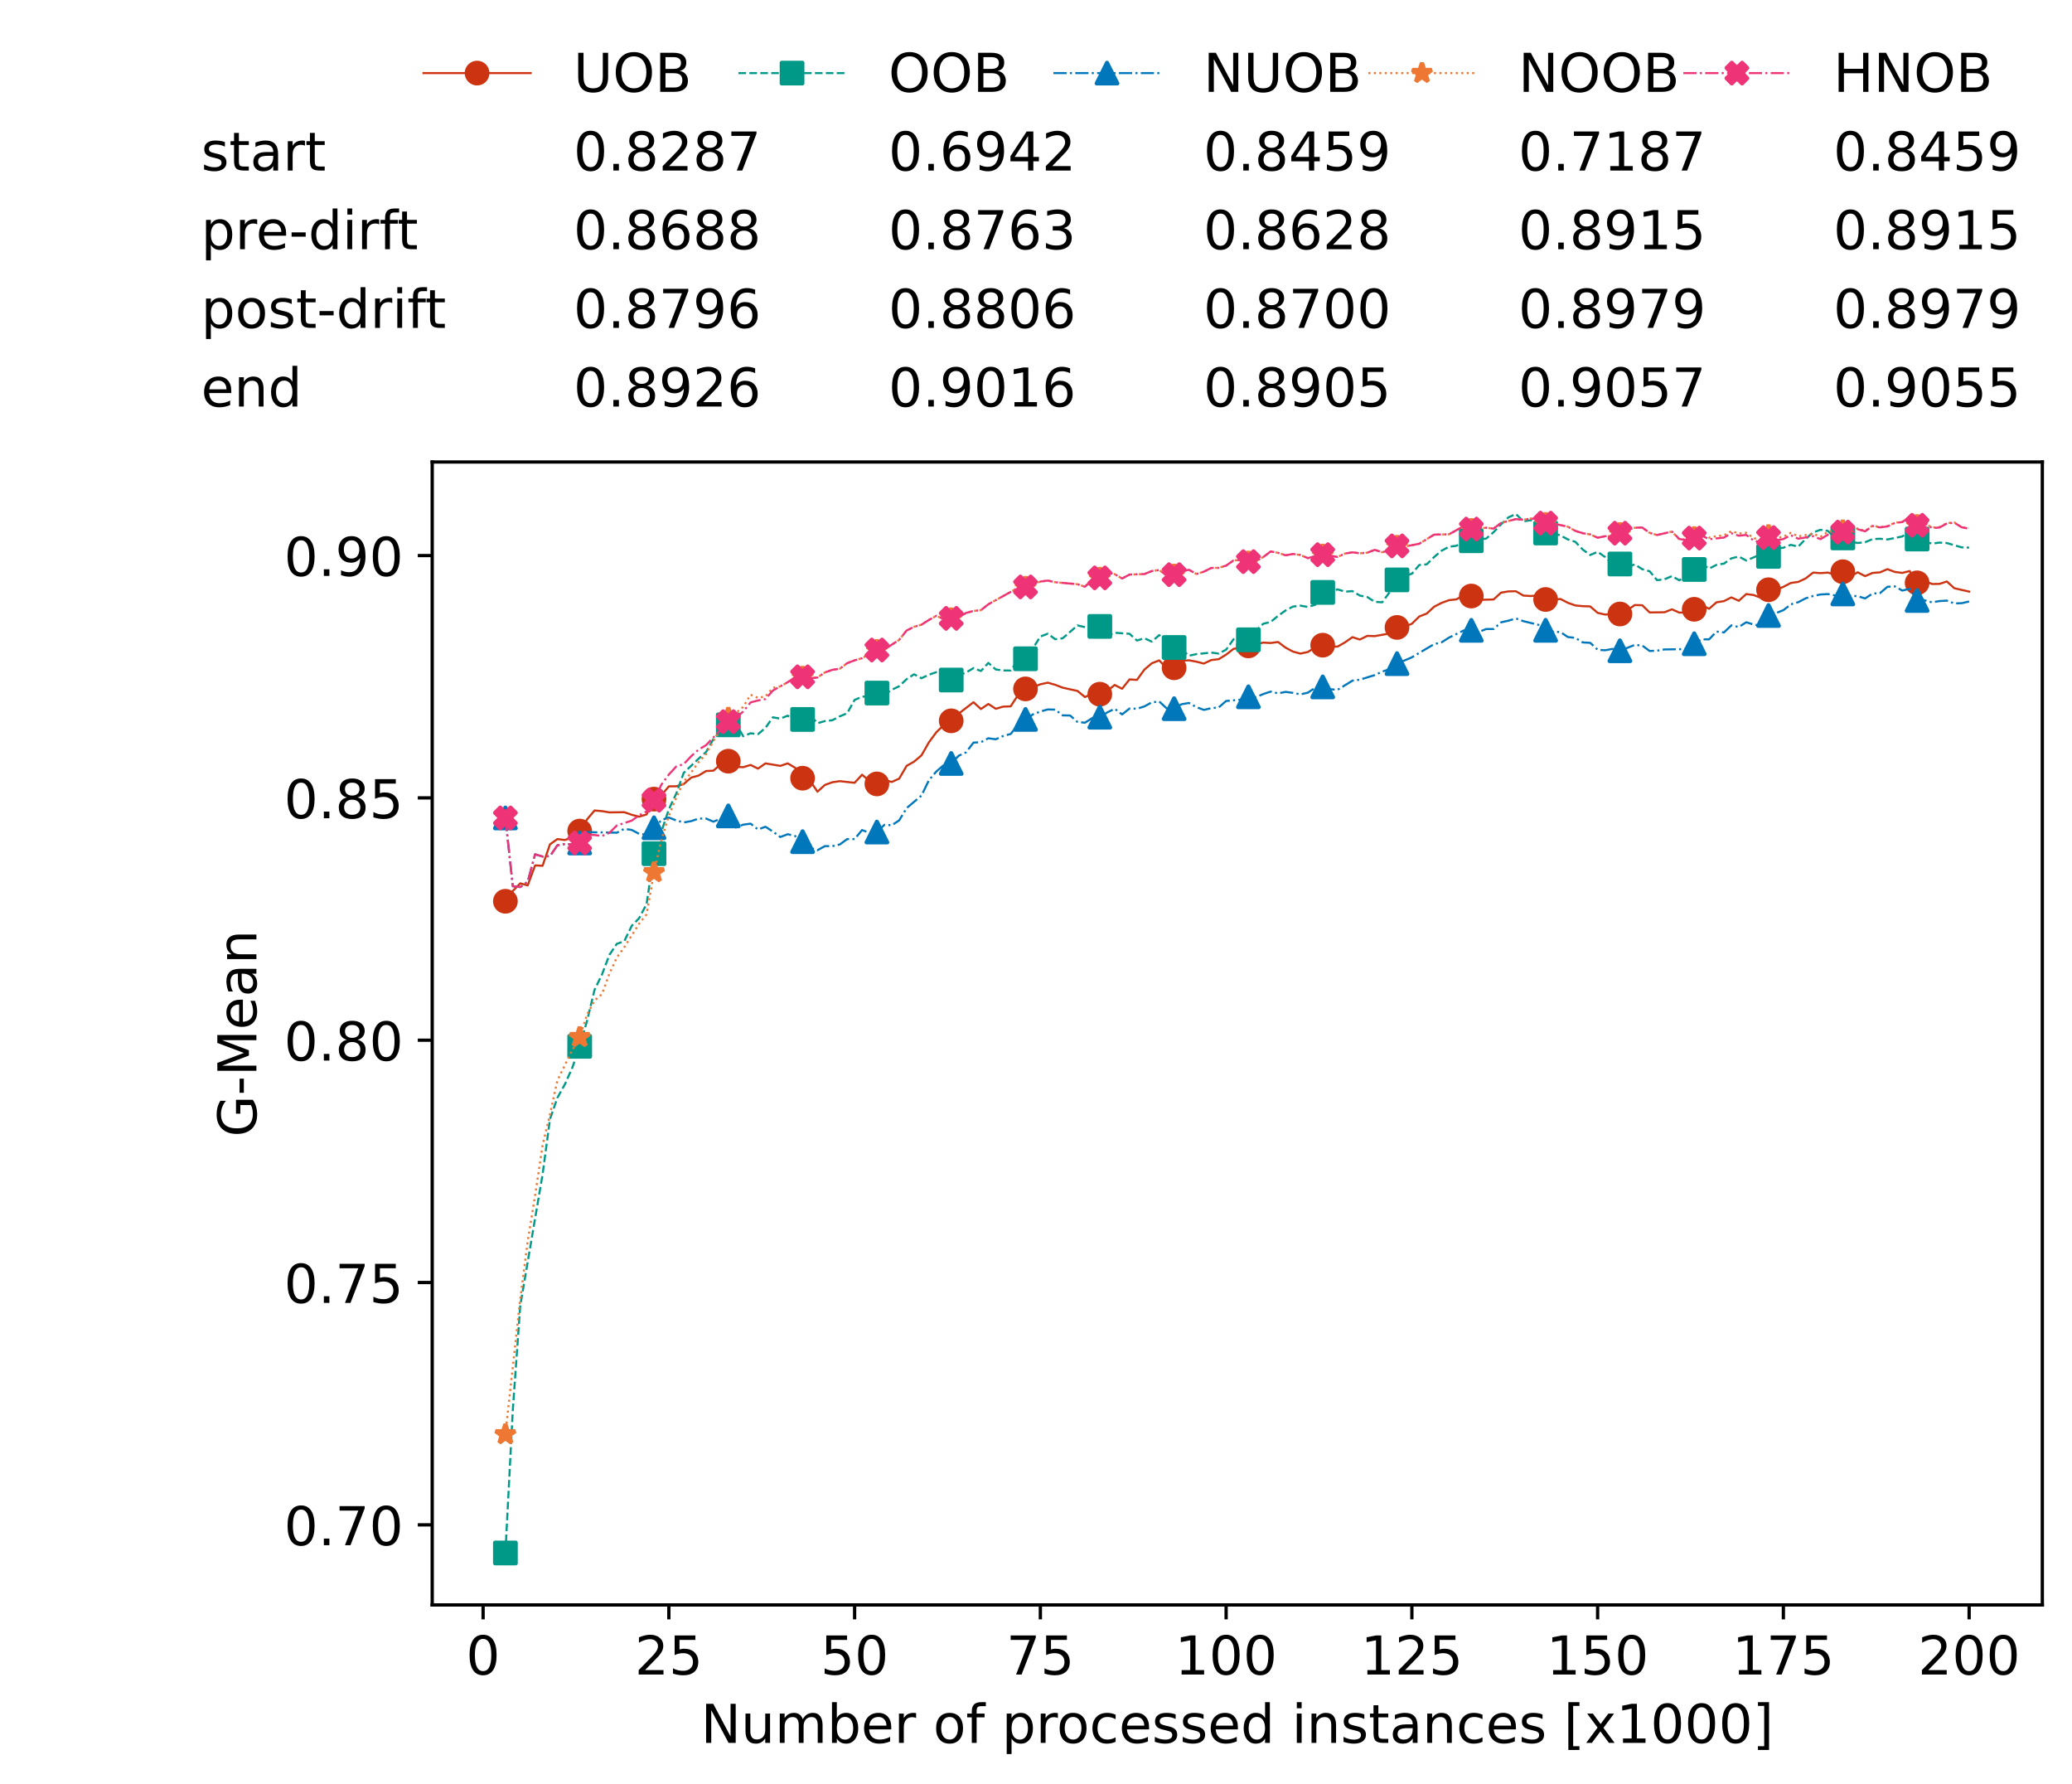 <?xml version="1.0" encoding="utf-8" standalone="no"?>
<!DOCTYPE svg PUBLIC "-//W3C//DTD SVG 1.1//EN"
  "http://www.w3.org/Graphics/SVG/1.1/DTD/svg11.dtd">
<!-- Created with matplotlib (https://matplotlib.org/) -->
<svg height="432.615pt" version="1.1" viewBox="0 0 502.65 432.615" width="502.65pt" xmlns="http://www.w3.org/2000/svg" xmlns:xlink="http://www.w3.org/1999/xlink">
 <defs>
  <style type="text/css">*{stroke-linecap:butt;stroke-linejoin:round;}</style>
 </defs>
 <g id="figure_1">
  <g id="patch_1">
   <path d="M 0 432.615 
L 502.65 432.615 
L 502.65 0 
L 0 0 
z
" style="fill:#ffffff;"/>
  </g>
  <g id="axes_1">
   <g id="patch_2">
    <path d="M 104.85 389.252 
L 495.45 389.252 
L 495.45 112.052 
L 104.85 112.052 
z
" style="fill:#ffffff;"/>
   </g>
   <g id="matplotlib.axis_1">
    <g id="xtick_1">
     <g id="line2d_1">
      <defs>
       <path d="M 0 0 
L 0 3.5 
" id="m5fadab05e1" style="stroke:#000000;stroke-width:0.8;"/>
      </defs>
      <g>
       <use style="stroke:#000000;stroke-width:0.8;" x="117.197" xlink:href="#m5fadab05e1" y="389.252"/>
      </g>
     </g>
     <g id="text_1">
      <!-- 0 -->
      <g transform="translate(113.061 406.13)scale(0.13 -0.13)">
       <defs>
        <path d="M 31.781 66.406 
Q 24.172 66.406 20.328 58.906 
Q 16.5 51.422 16.5 36.375 
Q 16.5 21.391 20.328 13.891 
Q 24.172 6.391 31.781 6.391 
Q 39.453 6.391 43.281 13.891 
Q 47.125 21.391 47.125 36.375 
Q 47.125 51.422 43.281 58.906 
Q 39.453 66.406 31.781 66.406 
z
M 31.781 74.219 
Q 44.047 74.219 50.516 64.516 
Q 56.984 54.828 56.984 36.375 
Q 56.984 17.969 50.516 8.266 
Q 44.047 -1.422 31.781 -1.422 
Q 19.531 -1.422 13.062 8.266 
Q 6.594 17.969 6.594 36.375 
Q 6.594 54.828 13.062 64.516 
Q 19.531 74.219 31.781 74.219 
z
" id="DejaVuSans-48"/>
       </defs>
       <use xlink:href="#DejaVuSans-48"/>
      </g>
     </g>
    </g>
    <g id="xtick_2">
     <g id="line2d_2">
      <g>
       <use style="stroke:#000000;stroke-width:0.8;" x="162.259" xlink:href="#m5fadab05e1" y="389.252"/>
      </g>
     </g>
     <g id="text_2">
      <!-- 25 -->
      <g transform="translate(153.988 406.13)scale(0.13 -0.13)">
       <defs>
        <path d="M 19.188 8.297 
L 53.609 8.297 
L 53.609 0 
L 7.328 0 
L 7.328 8.297 
Q 12.938 14.109 22.625 23.891 
Q 32.328 33.688 34.812 36.531 
Q 39.547 41.844 41.422 45.531 
Q 43.312 49.219 43.312 52.781 
Q 43.312 58.594 39.234 62.25 
Q 35.156 65.922 28.609 65.922 
Q 23.969 65.922 18.812 64.312 
Q 13.672 62.703 7.812 59.422 
L 7.812 69.391 
Q 13.766 71.781 18.938 73 
Q 24.125 74.219 28.422 74.219 
Q 39.75 74.219 46.484 68.547 
Q 53.219 62.891 53.219 53.422 
Q 53.219 48.922 51.531 44.891 
Q 49.859 40.875 45.406 35.406 
Q 44.188 33.984 37.641 27.219 
Q 31.109 20.453 19.188 8.297 
z
" id="DejaVuSans-50"/>
        <path d="M 10.797 72.906 
L 49.516 72.906 
L 49.516 64.594 
L 19.828 64.594 
L 19.828 46.734 
Q 21.969 47.469 24.109 47.828 
Q 26.266 48.188 28.422 48.188 
Q 40.625 48.188 47.75 41.5 
Q 54.891 34.812 54.891 23.391 
Q 54.891 11.625 47.562 5.094 
Q 40.234 -1.422 26.906 -1.422 
Q 22.312 -1.422 17.547 -0.641 
Q 12.797 0.141 7.719 1.703 
L 7.719 11.625 
Q 12.109 9.234 16.797 8.062 
Q 21.484 6.891 26.703 6.891 
Q 35.156 6.891 40.078 11.328 
Q 45.016 15.766 45.016 23.391 
Q 45.016 31 40.078 35.438 
Q 35.156 39.891 26.703 39.891 
Q 22.75 39.891 18.812 39.016 
Q 14.891 38.141 10.797 36.281 
z
" id="DejaVuSans-53"/>
       </defs>
       <use xlink:href="#DejaVuSans-50"/>
       <use x="63.623" xlink:href="#DejaVuSans-53"/>
      </g>
     </g>
    </g>
    <g id="xtick_3">
     <g id="line2d_3">
      <g>
       <use style="stroke:#000000;stroke-width:0.8;" x="207.322" xlink:href="#m5fadab05e1" y="389.252"/>
      </g>
     </g>
     <g id="text_3">
      <!-- 50 -->
      <g transform="translate(199.05 406.13)scale(0.13 -0.13)">
       <use xlink:href="#DejaVuSans-53"/>
       <use x="63.623" xlink:href="#DejaVuSans-48"/>
      </g>
     </g>
    </g>
    <g id="xtick_4">
     <g id="line2d_4">
      <g>
       <use style="stroke:#000000;stroke-width:0.8;" x="252.384" xlink:href="#m5fadab05e1" y="389.252"/>
      </g>
     </g>
     <g id="text_4">
      <!-- 75 -->
      <g transform="translate(244.113 406.13)scale(0.13 -0.13)">
       <defs>
        <path d="M 8.203 72.906 
L 55.078 72.906 
L 55.078 68.703 
L 28.609 0 
L 18.312 0 
L 43.219 64.594 
L 8.203 64.594 
z
" id="DejaVuSans-55"/>
       </defs>
       <use xlink:href="#DejaVuSans-55"/>
       <use x="63.623" xlink:href="#DejaVuSans-53"/>
      </g>
     </g>
    </g>
    <g id="xtick_5">
     <g id="line2d_5">
      <g>
       <use style="stroke:#000000;stroke-width:0.8;" x="297.446" xlink:href="#m5fadab05e1" y="389.252"/>
      </g>
     </g>
     <g id="text_5">
      <!-- 100 -->
      <g transform="translate(285.039 406.13)scale(0.13 -0.13)">
       <defs>
        <path d="M 12.406 8.297 
L 28.516 8.297 
L 28.516 63.922 
L 10.984 60.406 
L 10.984 69.391 
L 28.422 72.906 
L 38.281 72.906 
L 38.281 8.297 
L 54.391 8.297 
L 54.391 0 
L 12.406 0 
z
" id="DejaVuSans-49"/>
       </defs>
       <use xlink:href="#DejaVuSans-49"/>
       <use x="63.623" xlink:href="#DejaVuSans-48"/>
       <use x="127.246" xlink:href="#DejaVuSans-48"/>
      </g>
     </g>
    </g>
    <g id="xtick_6">
     <g id="line2d_6">
      <g>
       <use style="stroke:#000000;stroke-width:0.8;" x="342.509" xlink:href="#m5fadab05e1" y="389.252"/>
      </g>
     </g>
     <g id="text_6">
      <!-- 125 -->
      <g transform="translate(330.102 406.13)scale(0.13 -0.13)">
       <use xlink:href="#DejaVuSans-49"/>
       <use x="63.623" xlink:href="#DejaVuSans-50"/>
       <use x="127.246" xlink:href="#DejaVuSans-53"/>
      </g>
     </g>
    </g>
    <g id="xtick_7">
     <g id="line2d_7">
      <g>
       <use style="stroke:#000000;stroke-width:0.8;" x="387.571" xlink:href="#m5fadab05e1" y="389.252"/>
      </g>
     </g>
     <g id="text_7">
      <!-- 150 -->
      <g transform="translate(375.164 406.13)scale(0.13 -0.13)">
       <use xlink:href="#DejaVuSans-49"/>
       <use x="63.623" xlink:href="#DejaVuSans-53"/>
       <use x="127.246" xlink:href="#DejaVuSans-48"/>
      </g>
     </g>
    </g>
    <g id="xtick_8">
     <g id="line2d_8">
      <g>
       <use style="stroke:#000000;stroke-width:0.8;" x="432.633" xlink:href="#m5fadab05e1" y="389.252"/>
      </g>
     </g>
     <g id="text_8">
      <!-- 175 -->
      <g transform="translate(420.226 406.13)scale(0.13 -0.13)">
       <use xlink:href="#DejaVuSans-49"/>
       <use x="63.623" xlink:href="#DejaVuSans-55"/>
       <use x="127.246" xlink:href="#DejaVuSans-53"/>
      </g>
     </g>
    </g>
    <g id="xtick_9">
     <g id="line2d_9">
      <g>
       <use style="stroke:#000000;stroke-width:0.8;" x="477.695" xlink:href="#m5fadab05e1" y="389.252"/>
      </g>
     </g>
     <g id="text_9">
      <!-- 200 -->
      <g transform="translate(465.289 406.13)scale(0.13 -0.13)">
       <use xlink:href="#DejaVuSans-50"/>
       <use x="63.623" xlink:href="#DejaVuSans-48"/>
       <use x="127.246" xlink:href="#DejaVuSans-48"/>
      </g>
     </g>
    </g>
    <g id="text_10">
     <!-- Number of processed instances [x1000] -->
     <g transform="translate(170.025 422.711)scale(0.13 -0.13)">
      <defs>
       <path d="M 9.812 72.906 
L 23.094 72.906 
L 55.422 11.922 
L 55.422 72.906 
L 64.984 72.906 
L 64.984 0 
L 51.703 0 
L 19.391 60.984 
L 19.391 0 
L 9.812 0 
z
" id="DejaVuSans-78"/>
       <path d="M 8.5 21.578 
L 8.5 54.688 
L 17.484 54.688 
L 17.484 21.922 
Q 17.484 14.156 20.5 10.266 
Q 23.531 6.391 29.594 6.391 
Q 36.859 6.391 41.078 11.031 
Q 45.312 15.672 45.312 23.688 
L 45.312 54.688 
L 54.297 54.688 
L 54.297 0 
L 45.312 0 
L 45.312 8.406 
Q 42.047 3.422 37.719 1 
Q 33.406 -1.422 27.688 -1.422 
Q 18.266 -1.422 13.375 4.438 
Q 8.5 10.297 8.5 21.578 
z
M 31.109 56 
z
" id="DejaVuSans-117"/>
       <path d="M 52 44.188 
Q 55.375 50.25 60.062 53.125 
Q 64.75 56 71.094 56 
Q 79.641 56 84.281 50.016 
Q 88.922 44.047 88.922 33.016 
L 88.922 0 
L 79.891 0 
L 79.891 32.719 
Q 79.891 40.578 77.094 44.375 
Q 74.312 48.188 68.609 48.188 
Q 61.625 48.188 57.562 43.547 
Q 53.516 38.922 53.516 30.906 
L 53.516 0 
L 44.484 0 
L 44.484 32.719 
Q 44.484 40.625 41.703 44.406 
Q 38.922 48.188 33.109 48.188 
Q 26.219 48.188 22.156 43.531 
Q 18.109 38.875 18.109 30.906 
L 18.109 0 
L 9.078 0 
L 9.078 54.688 
L 18.109 54.688 
L 18.109 46.188 
Q 21.188 51.219 25.484 53.609 
Q 29.781 56 35.688 56 
Q 41.656 56 45.828 52.969 
Q 50 49.953 52 44.188 
z
" id="DejaVuSans-109"/>
       <path d="M 48.688 27.297 
Q 48.688 37.203 44.609 42.844 
Q 40.531 48.484 33.406 48.484 
Q 26.266 48.484 22.188 42.844 
Q 18.109 37.203 18.109 27.297 
Q 18.109 17.391 22.188 11.75 
Q 26.266 6.109 33.406 6.109 
Q 40.531 6.109 44.609 11.75 
Q 48.688 17.391 48.688 27.297 
z
M 18.109 46.391 
Q 20.953 51.266 25.266 53.625 
Q 29.594 56 35.594 56 
Q 45.562 56 51.781 48.094 
Q 58.016 40.188 58.016 27.297 
Q 58.016 14.406 51.781 6.484 
Q 45.562 -1.422 35.594 -1.422 
Q 29.594 -1.422 25.266 0.953 
Q 20.953 3.328 18.109 8.203 
L 18.109 0 
L 9.078 0 
L 9.078 75.984 
L 18.109 75.984 
z
" id="DejaVuSans-98"/>
       <path d="M 56.203 29.594 
L 56.203 25.203 
L 14.891 25.203 
Q 15.484 15.922 20.484 11.062 
Q 25.484 6.203 34.422 6.203 
Q 39.594 6.203 44.453 7.469 
Q 49.312 8.734 54.109 11.281 
L 54.109 2.781 
Q 49.266 0.734 44.188 -0.344 
Q 39.109 -1.422 33.891 -1.422 
Q 20.797 -1.422 13.156 6.188 
Q 5.516 13.812 5.516 26.812 
Q 5.516 40.234 12.766 48.109 
Q 20.016 56 32.328 56 
Q 43.359 56 49.781 48.891 
Q 56.203 41.797 56.203 29.594 
z
M 47.219 32.234 
Q 47.125 39.594 43.094 43.984 
Q 39.062 48.391 32.422 48.391 
Q 24.906 48.391 20.391 44.141 
Q 15.875 39.891 15.188 32.172 
z
" id="DejaVuSans-101"/>
       <path d="M 41.109 46.297 
Q 39.594 47.172 37.812 47.578 
Q 36.031 48 33.891 48 
Q 26.266 48 22.188 43.047 
Q 18.109 38.094 18.109 28.812 
L 18.109 0 
L 9.078 0 
L 9.078 54.688 
L 18.109 54.688 
L 18.109 46.188 
Q 20.953 51.172 25.484 53.578 
Q 30.031 56 36.531 56 
Q 37.453 56 38.578 55.875 
Q 39.703 55.766 41.062 55.516 
z
" id="DejaVuSans-114"/>
       <path id="DejaVuSans-32"/>
       <path d="M 30.609 48.391 
Q 23.391 48.391 19.188 42.75 
Q 14.984 37.109 14.984 27.297 
Q 14.984 17.484 19.156 11.844 
Q 23.344 6.203 30.609 6.203 
Q 37.797 6.203 41.984 11.859 
Q 46.188 17.531 46.188 27.297 
Q 46.188 37.016 41.984 42.703 
Q 37.797 48.391 30.609 48.391 
z
M 30.609 56 
Q 42.328 56 49.016 48.375 
Q 55.719 40.766 55.719 27.297 
Q 55.719 13.875 49.016 6.219 
Q 42.328 -1.422 30.609 -1.422 
Q 18.844 -1.422 12.172 6.219 
Q 5.516 13.875 5.516 27.297 
Q 5.516 40.766 12.172 48.375 
Q 18.844 56 30.609 56 
z
" id="DejaVuSans-111"/>
       <path d="M 37.109 75.984 
L 37.109 68.5 
L 28.516 68.5 
Q 23.688 68.5 21.797 66.547 
Q 19.922 64.594 19.922 59.516 
L 19.922 54.688 
L 34.719 54.688 
L 34.719 47.703 
L 19.922 47.703 
L 19.922 0 
L 10.891 0 
L 10.891 47.703 
L 2.297 47.703 
L 2.297 54.688 
L 10.891 54.688 
L 10.891 58.5 
Q 10.891 67.625 15.141 71.797 
Q 19.391 75.984 28.609 75.984 
z
" id="DejaVuSans-102"/>
       <path d="M 18.109 8.203 
L 18.109 -20.797 
L 9.078 -20.797 
L 9.078 54.688 
L 18.109 54.688 
L 18.109 46.391 
Q 20.953 51.266 25.266 53.625 
Q 29.594 56 35.594 56 
Q 45.562 56 51.781 48.094 
Q 58.016 40.188 58.016 27.297 
Q 58.016 14.406 51.781 6.484 
Q 45.562 -1.422 35.594 -1.422 
Q 29.594 -1.422 25.266 0.953 
Q 20.953 3.328 18.109 8.203 
z
M 48.688 27.297 
Q 48.688 37.203 44.609 42.844 
Q 40.531 48.484 33.406 48.484 
Q 26.266 48.484 22.188 42.844 
Q 18.109 37.203 18.109 27.297 
Q 18.109 17.391 22.188 11.75 
Q 26.266 6.109 33.406 6.109 
Q 40.531 6.109 44.609 11.75 
Q 48.688 17.391 48.688 27.297 
z
" id="DejaVuSans-112"/>
       <path d="M 48.781 52.594 
L 48.781 44.188 
Q 44.969 46.297 41.141 47.344 
Q 37.312 48.391 33.406 48.391 
Q 24.656 48.391 19.812 42.844 
Q 14.984 37.312 14.984 27.297 
Q 14.984 17.281 19.812 11.734 
Q 24.656 6.203 33.406 6.203 
Q 37.312 6.203 41.141 7.25 
Q 44.969 8.297 48.781 10.406 
L 48.781 2.094 
Q 45.016 0.344 40.984 -0.531 
Q 36.969 -1.422 32.422 -1.422 
Q 20.062 -1.422 12.781 6.344 
Q 5.516 14.109 5.516 27.297 
Q 5.516 40.672 12.859 48.328 
Q 20.219 56 33.016 56 
Q 37.156 56 41.109 55.141 
Q 45.062 54.297 48.781 52.594 
z
" id="DejaVuSans-99"/>
       <path d="M 44.281 53.078 
L 44.281 44.578 
Q 40.484 46.531 36.375 47.5 
Q 32.281 48.484 27.875 48.484 
Q 21.188 48.484 17.844 46.438 
Q 14.5 44.391 14.5 40.281 
Q 14.5 37.156 16.891 35.375 
Q 19.281 33.594 26.516 31.984 
L 29.594 31.297 
Q 39.156 29.25 43.188 25.516 
Q 47.219 21.781 47.219 15.094 
Q 47.219 7.469 41.188 3.016 
Q 35.156 -1.422 24.609 -1.422 
Q 20.219 -1.422 15.453 -0.562 
Q 10.688 0.297 5.422 2 
L 5.422 11.281 
Q 10.406 8.688 15.234 7.391 
Q 20.062 6.109 24.812 6.109 
Q 31.156 6.109 34.562 8.281 
Q 37.984 10.453 37.984 14.406 
Q 37.984 18.062 35.516 20.016 
Q 33.062 21.969 24.703 23.781 
L 21.578 24.516 
Q 13.234 26.266 9.516 29.906 
Q 5.812 33.547 5.812 39.891 
Q 5.812 47.609 11.281 51.797 
Q 16.75 56 26.812 56 
Q 31.781 56 36.172 55.266 
Q 40.578 54.547 44.281 53.078 
z
" id="DejaVuSans-115"/>
       <path d="M 45.406 46.391 
L 45.406 75.984 
L 54.391 75.984 
L 54.391 0 
L 45.406 0 
L 45.406 8.203 
Q 42.578 3.328 38.25 0.953 
Q 33.938 -1.422 27.875 -1.422 
Q 17.969 -1.422 11.734 6.484 
Q 5.516 14.406 5.516 27.297 
Q 5.516 40.188 11.734 48.094 
Q 17.969 56 27.875 56 
Q 33.938 56 38.25 53.625 
Q 42.578 51.266 45.406 46.391 
z
M 14.797 27.297 
Q 14.797 17.391 18.875 11.75 
Q 22.953 6.109 30.078 6.109 
Q 37.203 6.109 41.297 11.75 
Q 45.406 17.391 45.406 27.297 
Q 45.406 37.203 41.297 42.844 
Q 37.203 48.484 30.078 48.484 
Q 22.953 48.484 18.875 42.844 
Q 14.797 37.203 14.797 27.297 
z
" id="DejaVuSans-100"/>
       <path d="M 9.422 54.688 
L 18.406 54.688 
L 18.406 0 
L 9.422 0 
z
M 9.422 75.984 
L 18.406 75.984 
L 18.406 64.594 
L 9.422 64.594 
z
" id="DejaVuSans-105"/>
       <path d="M 54.891 33.016 
L 54.891 0 
L 45.906 0 
L 45.906 32.719 
Q 45.906 40.484 42.875 44.328 
Q 39.844 48.188 33.797 48.188 
Q 26.516 48.188 22.312 43.547 
Q 18.109 38.922 18.109 30.906 
L 18.109 0 
L 9.078 0 
L 9.078 54.688 
L 18.109 54.688 
L 18.109 46.188 
Q 21.344 51.125 25.703 53.562 
Q 30.078 56 35.797 56 
Q 45.219 56 50.047 50.172 
Q 54.891 44.344 54.891 33.016 
z
" id="DejaVuSans-110"/>
       <path d="M 18.312 70.219 
L 18.312 54.688 
L 36.812 54.688 
L 36.812 47.703 
L 18.312 47.703 
L 18.312 18.016 
Q 18.312 11.328 20.141 9.422 
Q 21.969 7.516 27.594 7.516 
L 36.812 7.516 
L 36.812 0 
L 27.594 0 
Q 17.188 0 13.234 3.875 
Q 9.281 7.766 9.281 18.016 
L 9.281 47.703 
L 2.688 47.703 
L 2.688 54.688 
L 9.281 54.688 
L 9.281 70.219 
z
" id="DejaVuSans-116"/>
       <path d="M 34.281 27.484 
Q 23.391 27.484 19.188 25 
Q 14.984 22.516 14.984 16.5 
Q 14.984 11.719 18.141 8.906 
Q 21.297 6.109 26.703 6.109 
Q 34.188 6.109 38.703 11.406 
Q 43.219 16.703 43.219 25.484 
L 43.219 27.484 
z
M 52.203 31.203 
L 52.203 0 
L 43.219 0 
L 43.219 8.297 
Q 40.141 3.328 35.547 0.953 
Q 30.953 -1.422 24.312 -1.422 
Q 15.922 -1.422 10.953 3.297 
Q 6 8.016 6 15.922 
Q 6 25.141 12.172 29.828 
Q 18.359 34.516 30.609 34.516 
L 43.219 34.516 
L 43.219 35.406 
Q 43.219 41.609 39.141 45 
Q 35.062 48.391 27.688 48.391 
Q 23 48.391 18.547 47.266 
Q 14.109 46.141 10.016 43.891 
L 10.016 52.203 
Q 14.938 54.109 19.578 55.047 
Q 24.219 56 28.609 56 
Q 40.484 56 46.344 49.844 
Q 52.203 43.703 52.203 31.203 
z
" id="DejaVuSans-97"/>
       <path d="M 8.594 75.984 
L 29.297 75.984 
L 29.297 69 
L 17.578 69 
L 17.578 -6.203 
L 29.297 -6.203 
L 29.297 -13.188 
L 8.594 -13.188 
z
" id="DejaVuSans-91"/>
       <path d="M 54.891 54.688 
L 35.109 28.078 
L 55.906 0 
L 45.312 0 
L 29.391 21.484 
L 13.484 0 
L 2.875 0 
L 24.125 28.609 
L 4.688 54.688 
L 15.281 54.688 
L 29.781 35.203 
L 44.281 54.688 
z
" id="DejaVuSans-120"/>
       <path d="M 30.422 75.984 
L 30.422 -13.188 
L 9.719 -13.188 
L 9.719 -6.203 
L 21.391 -6.203 
L 21.391 69 
L 9.719 69 
L 9.719 75.984 
z
" id="DejaVuSans-93"/>
      </defs>
      <use xlink:href="#DejaVuSans-78"/>
      <use x="74.805" xlink:href="#DejaVuSans-117"/>
      <use x="138.184" xlink:href="#DejaVuSans-109"/>
      <use x="235.596" xlink:href="#DejaVuSans-98"/>
      <use x="299.072" xlink:href="#DejaVuSans-101"/>
      <use x="360.596" xlink:href="#DejaVuSans-114"/>
      <use x="401.709" xlink:href="#DejaVuSans-32"/>
      <use x="433.496" xlink:href="#DejaVuSans-111"/>
      <use x="494.678" xlink:href="#DejaVuSans-102"/>
      <use x="529.883" xlink:href="#DejaVuSans-32"/>
      <use x="561.67" xlink:href="#DejaVuSans-112"/>
      <use x="625.146" xlink:href="#DejaVuSans-114"/>
      <use x="664.01" xlink:href="#DejaVuSans-111"/>
      <use x="725.191" xlink:href="#DejaVuSans-99"/>
      <use x="780.172" xlink:href="#DejaVuSans-101"/>
      <use x="841.695" xlink:href="#DejaVuSans-115"/>
      <use x="893.795" xlink:href="#DejaVuSans-115"/>
      <use x="945.895" xlink:href="#DejaVuSans-101"/>
      <use x="1007.418" xlink:href="#DejaVuSans-100"/>
      <use x="1070.895" xlink:href="#DejaVuSans-32"/>
      <use x="1102.682" xlink:href="#DejaVuSans-105"/>
      <use x="1130.465" xlink:href="#DejaVuSans-110"/>
      <use x="1193.844" xlink:href="#DejaVuSans-115"/>
      <use x="1245.943" xlink:href="#DejaVuSans-116"/>
      <use x="1285.152" xlink:href="#DejaVuSans-97"/>
      <use x="1346.432" xlink:href="#DejaVuSans-110"/>
      <use x="1409.811" xlink:href="#DejaVuSans-99"/>
      <use x="1464.791" xlink:href="#DejaVuSans-101"/>
      <use x="1526.314" xlink:href="#DejaVuSans-115"/>
      <use x="1578.414" xlink:href="#DejaVuSans-32"/>
      <use x="1610.201" xlink:href="#DejaVuSans-91"/>
      <use x="1649.215" xlink:href="#DejaVuSans-120"/>
      <use x="1708.395" xlink:href="#DejaVuSans-49"/>
      <use x="1772.018" xlink:href="#DejaVuSans-48"/>
      <use x="1835.641" xlink:href="#DejaVuSans-48"/>
      <use x="1899.264" xlink:href="#DejaVuSans-48"/>
      <use x="1962.887" xlink:href="#DejaVuSans-93"/>
     </g>
    </g>
   </g>
   <g id="matplotlib.axis_2">
    <g id="ytick_1">
     <g id="line2d_10">
      <defs>
       <path d="M 0 0 
L -3.5 0 
" id="mee41e8ab29" style="stroke:#000000;stroke-width:0.8;"/>
      </defs>
      <g>
       <use style="stroke:#000000;stroke-width:0.8;" x="104.85" xlink:href="#mee41e8ab29" y="369.827"/>
      </g>
     </g>
     <g id="text_11">
      <!-- 0.70 -->
      <g transform="translate(68.905 374.766)scale(0.13 -0.13)">
       <defs>
        <path d="M 10.688 12.406 
L 21 12.406 
L 21 0 
L 10.688 0 
z
" id="DejaVuSans-46"/>
       </defs>
       <use xlink:href="#DejaVuSans-48"/>
       <use x="63.623" xlink:href="#DejaVuSans-46"/>
       <use x="95.41" xlink:href="#DejaVuSans-55"/>
       <use x="159.033" xlink:href="#DejaVuSans-48"/>
      </g>
     </g>
    </g>
    <g id="ytick_2">
     <g id="line2d_11">
      <g>
       <use style="stroke:#000000;stroke-width:0.8;" x="104.85" xlink:href="#mee41e8ab29" y="311.056"/>
      </g>
     </g>
     <g id="text_12">
      <!-- 0.75 -->
      <g transform="translate(68.905 315.995)scale(0.13 -0.13)">
       <use xlink:href="#DejaVuSans-48"/>
       <use x="63.623" xlink:href="#DejaVuSans-46"/>
       <use x="95.41" xlink:href="#DejaVuSans-55"/>
       <use x="159.033" xlink:href="#DejaVuSans-53"/>
      </g>
     </g>
    </g>
    <g id="ytick_3">
     <g id="line2d_12">
      <g>
       <use style="stroke:#000000;stroke-width:0.8;" x="104.85" xlink:href="#mee41e8ab29" y="252.285"/>
      </g>
     </g>
     <g id="text_13">
      <!-- 0.80 -->
      <g transform="translate(68.905 257.224)scale(0.13 -0.13)">
       <defs>
        <path d="M 31.781 34.625 
Q 24.75 34.625 20.719 30.859 
Q 16.703 27.094 16.703 20.516 
Q 16.703 13.922 20.719 10.156 
Q 24.75 6.391 31.781 6.391 
Q 38.812 6.391 42.859 10.172 
Q 46.922 13.969 46.922 20.516 
Q 46.922 27.094 42.891 30.859 
Q 38.875 34.625 31.781 34.625 
z
M 21.922 38.812 
Q 15.578 40.375 12.031 44.719 
Q 8.5 49.078 8.5 55.328 
Q 8.5 64.062 14.719 69.141 
Q 20.953 74.219 31.781 74.219 
Q 42.672 74.219 48.875 69.141 
Q 55.078 64.062 55.078 55.328 
Q 55.078 49.078 51.531 44.719 
Q 48 40.375 41.703 38.812 
Q 48.828 37.156 52.797 32.312 
Q 56.781 27.484 56.781 20.516 
Q 56.781 9.906 50.312 4.234 
Q 43.844 -1.422 31.781 -1.422 
Q 19.734 -1.422 13.25 4.234 
Q 6.781 9.906 6.781 20.516 
Q 6.781 27.484 10.781 32.312 
Q 14.797 37.156 21.922 38.812 
z
M 18.312 54.391 
Q 18.312 48.734 21.844 45.562 
Q 25.391 42.391 31.781 42.391 
Q 38.141 42.391 41.719 45.562 
Q 45.312 48.734 45.312 54.391 
Q 45.312 60.062 41.719 63.234 
Q 38.141 66.406 31.781 66.406 
Q 25.391 66.406 21.844 63.234 
Q 18.312 60.062 18.312 54.391 
z
" id="DejaVuSans-56"/>
       </defs>
       <use xlink:href="#DejaVuSans-48"/>
       <use x="63.623" xlink:href="#DejaVuSans-46"/>
       <use x="95.41" xlink:href="#DejaVuSans-56"/>
       <use x="159.033" xlink:href="#DejaVuSans-48"/>
      </g>
     </g>
    </g>
    <g id="ytick_4">
     <g id="line2d_13">
      <g>
       <use style="stroke:#000000;stroke-width:0.8;" x="104.85" xlink:href="#mee41e8ab29" y="193.514"/>
      </g>
     </g>
     <g id="text_14">
      <!-- 0.85 -->
      <g transform="translate(68.905 198.453)scale(0.13 -0.13)">
       <use xlink:href="#DejaVuSans-48"/>
       <use x="63.623" xlink:href="#DejaVuSans-46"/>
       <use x="95.41" xlink:href="#DejaVuSans-56"/>
       <use x="159.033" xlink:href="#DejaVuSans-53"/>
      </g>
     </g>
    </g>
    <g id="ytick_5">
     <g id="line2d_14">
      <g>
       <use style="stroke:#000000;stroke-width:0.8;" x="104.85" xlink:href="#mee41e8ab29" y="134.743"/>
      </g>
     </g>
     <g id="text_15">
      <!-- 0.90 -->
      <g transform="translate(68.905 139.682)scale(0.13 -0.13)">
       <defs>
        <path d="M 10.984 1.516 
L 10.984 10.5 
Q 14.703 8.734 18.5 7.812 
Q 22.312 6.891 25.984 6.891 
Q 35.75 6.891 40.891 13.453 
Q 46.047 20.016 46.781 33.406 
Q 43.953 29.203 39.594 26.953 
Q 35.25 24.703 29.984 24.703 
Q 19.047 24.703 12.672 31.312 
Q 6.297 37.938 6.297 49.422 
Q 6.297 60.641 12.938 67.422 
Q 19.578 74.219 30.609 74.219 
Q 43.266 74.219 49.922 64.516 
Q 56.594 54.828 56.594 36.375 
Q 56.594 19.141 48.406 8.859 
Q 40.234 -1.422 26.422 -1.422 
Q 22.703 -1.422 18.891 -0.688 
Q 15.094 0.047 10.984 1.516 
z
M 30.609 32.422 
Q 37.25 32.422 41.125 36.953 
Q 45.016 41.5 45.016 49.422 
Q 45.016 57.281 41.125 61.844 
Q 37.25 66.406 30.609 66.406 
Q 23.969 66.406 20.094 61.844 
Q 16.219 57.281 16.219 49.422 
Q 16.219 41.5 20.094 36.953 
Q 23.969 32.422 30.609 32.422 
z
" id="DejaVuSans-57"/>
       </defs>
       <use xlink:href="#DejaVuSans-48"/>
       <use x="63.623" xlink:href="#DejaVuSans-46"/>
       <use x="95.41" xlink:href="#DejaVuSans-57"/>
       <use x="159.033" xlink:href="#DejaVuSans-48"/>
      </g>
     </g>
    </g>
    <g id="text_16">
     <!-- G-Mean -->
     <g transform="translate(62.201 275.744)rotate(-90)scale(0.13 -0.13)">
      <defs>
       <path d="M 59.516 10.406 
L 59.516 29.984 
L 43.406 29.984 
L 43.406 38.094 
L 69.281 38.094 
L 69.281 6.781 
Q 63.578 2.734 56.688 0.656 
Q 49.812 -1.422 42 -1.422 
Q 24.906 -1.422 15.25 8.562 
Q 5.609 18.562 5.609 36.375 
Q 5.609 54.25 15.25 64.234 
Q 24.906 74.219 42 74.219 
Q 49.125 74.219 55.547 72.453 
Q 61.969 70.703 67.391 67.281 
L 67.391 56.781 
Q 61.922 61.422 55.766 63.766 
Q 49.609 66.109 42.828 66.109 
Q 29.438 66.109 22.719 58.641 
Q 16.016 51.172 16.016 36.375 
Q 16.016 21.625 22.719 14.156 
Q 29.438 6.688 42.828 6.688 
Q 48.047 6.688 52.141 7.594 
Q 56.25 8.5 59.516 10.406 
z
" id="DejaVuSans-71"/>
       <path d="M 4.891 31.391 
L 31.203 31.391 
L 31.203 23.391 
L 4.891 23.391 
z
" id="DejaVuSans-45"/>
       <path d="M 9.812 72.906 
L 24.516 72.906 
L 43.109 23.297 
L 61.812 72.906 
L 76.516 72.906 
L 76.516 0 
L 66.891 0 
L 66.891 64.016 
L 48.094 14.016 
L 38.188 14.016 
L 19.391 64.016 
L 19.391 0 
L 9.812 0 
z
" id="DejaVuSans-77"/>
      </defs>
      <use xlink:href="#DejaVuSans-71"/>
      <use x="77.49" xlink:href="#DejaVuSans-45"/>
      <use x="113.574" xlink:href="#DejaVuSans-77"/>
      <use x="199.854" xlink:href="#DejaVuSans-101"/>
      <use x="261.377" xlink:href="#DejaVuSans-97"/>
      <use x="322.656" xlink:href="#DejaVuSans-110"/>
     </g>
    </g>
   </g>
   <g id="line2d_15"/>
   <g id="line2d_16"/>
   <g id="line2d_17"/>
   <g id="line2d_18"/>
   <g id="line2d_19"/>
   <g id="line2d_20">
    <path clip-path="url(#p7f63ec1d80)" d="M 122.605 218.588 
L 124.407 216.088 
L 126.21 214.24 
L 128.012 214.749 
L 129.815 209.884 
L 131.617 209.982 
L 133.419 204.787 
L 135.222 203.502 
L 137.024 203.73 
L 138.827 203.136 
L 140.629 201.562 
L 142.432 198.703 
L 144.234 196.573 
L 146.037 196.728 
L 147.839 197.028 
L 151.444 196.986 
L 153.247 197.612 
L 155.049 198.075 
L 156.852 197.526 
L 158.654 193.816 
L 160.457 192.856 
L 162.259 190.717 
L 164.062 190.698 
L 165.864 190.166 
L 167.667 188.599 
L 169.469 188.104 
L 171.272 187.003 
L 173.074 186.911 
L 174.877 185.318 
L 176.679 184.613 
L 178.482 185.987 
L 180.284 186.071 
L 182.087 185.528 
L 183.889 186.414 
L 185.692 185.149 
L 189.297 185.754 
L 191.099 185.145 
L 192.902 186.214 
L 194.704 188.74 
L 196.507 189.339 
L 198.309 192.004 
L 200.112 190.379 
L 201.914 189.724 
L 203.717 189.456 
L 207.322 189.855 
L 209.124 187.895 
L 210.927 189.406 
L 212.729 190.124 
L 214.532 189.151 
L 216.334 189.654 
L 218.137 188.843 
L 219.939 185.746 
L 221.742 184.729 
L 223.544 183.199 
L 225.347 180.033 
L 227.149 177.591 
L 228.952 175.853 
L 230.754 174.825 
L 232.557 173.087 
L 236.162 170.314 
L 237.964 171.965 
L 239.767 170.736 
L 241.569 171.902 
L 243.372 171.378 
L 245.174 171.319 
L 246.976 168.563 
L 248.779 167.084 
L 250.581 166.687 
L 252.384 165.961 
L 254.186 165.571 
L 255.989 166.089 
L 257.791 166.781 
L 261.396 167.581 
L 263.199 169.059 
L 265.001 168.216 
L 266.804 168.367 
L 268.606 167.589 
L 270.409 166.126 
L 272.211 167.049 
L 274.014 164.776 
L 275.816 164.894 
L 277.619 162.405 
L 279.421 160.864 
L 281.224 160.169 
L 283.026 162.093 
L 284.829 161.961 
L 286.631 160.258 
L 288.434 160.147 
L 290.236 160.48 
L 292.039 160.937 
L 293.841 160.087 
L 295.644 159.876 
L 297.446 158.765 
L 299.249 157.37 
L 301.051 157.075 
L 306.459 155.85 
L 308.261 155.948 
L 310.064 155.71 
L 311.866 157.074 
L 313.669 158.036 
L 315.471 158.52 
L 317.274 158.128 
L 319.076 157.011 
L 320.879 156.478 
L 322.681 156.798 
L 324.484 156.826 
L 326.286 155.798 
L 328.089 154.532 
L 329.891 155.116 
L 331.694 154.219 
L 333.496 154.281 
L 337.101 153.647 
L 338.904 152.171 
L 340.706 151.998 
L 342.509 151.275 
L 344.311 149.515 
L 346.114 148.808 
L 347.916 147.146 
L 349.719 146.226 
L 351.521 145.56 
L 353.324 145.367 
L 355.126 144.322 
L 356.928 144.558 
L 358.731 145.487 
L 362.336 145.396 
L 364.138 143.734 
L 365.941 143.431 
L 367.743 143.394 
L 369.546 144.446 
L 371.348 144.557 
L 373.151 144.382 
L 374.953 145.398 
L 376.756 145.464 
L 378.558 145.273 
L 380.361 146.205 
L 382.163 146.845 
L 383.966 147.017 
L 385.768 147.076 
L 387.571 148.636 
L 389.373 149.053 
L 391.176 148.925 
L 392.978 148.916 
L 394.781 148.002 
L 396.583 146.743 
L 398.386 146.786 
L 400.188 148.538 
L 403.793 148.491 
L 405.596 147.78 
L 407.398 148.582 
L 409.201 148.524 
L 411.003 147.776 
L 412.806 146.744 
L 414.608 147.648 
L 416.411 146.079 
L 418.213 145.795 
L 420.016 144.886 
L 421.818 145.711 
L 423.621 144.083 
L 425.423 144.315 
L 427.226 145.014 
L 429.028 143.035 
L 430.831 143.046 
L 432.633 142.331 
L 434.436 141.388 
L 436.238 141.133 
L 438.041 140.287 
L 439.843 138.873 
L 441.646 139.004 
L 443.448 138.875 
L 445.251 139.435 
L 447.053 138.662 
L 448.856 139.859 
L 450.658 138.799 
L 452.461 139.734 
L 454.263 138.957 
L 456.066 138.817 
L 457.868 138.044 
L 459.671 138.713 
L 461.473 138.946 
L 463.276 138.501 
L 465.078 141.366 
L 466.881 140.873 
L 468.683 141.635 
L 470.485 141.619 
L 472.288 141.027 
L 474.09 142.66 
L 477.695 143.484 
L 477.695 143.484 
" style="fill:none;stroke:#cc3311;stroke-linecap:square;stroke-width:0.5;"/>
    <defs>
     <path d="M 0 2.5 
C 0.663 2.5 1.299 2.237 1.768 1.768 
C 2.237 1.299 2.5 0.663 2.5 0 
C 2.5 -0.663 2.237 -1.299 1.768 -1.768 
C 1.299 -2.237 0.663 -2.5 0 -2.5 
C -0.663 -2.5 -1.299 -2.237 -1.768 -1.768 
C -2.237 -1.299 -2.5 -0.663 -2.5 0 
C -2.5 0.663 -2.237 1.299 -1.768 1.768 
C -1.299 2.237 -0.663 2.5 0 2.5 
z
" id="m03190a01cf" style="stroke:#cc3311;"/>
    </defs>
    <g clip-path="url(#p7f63ec1d80)">
     <use style="fill:#cc3311;stroke:#cc3311;" x="122.605" xlink:href="#m03190a01cf" y="218.588"/>
     <use style="fill:#cc3311;stroke:#cc3311;" x="140.629" xlink:href="#m03190a01cf" y="201.562"/>
     <use style="fill:#cc3311;stroke:#cc3311;" x="158.654" xlink:href="#m03190a01cf" y="193.816"/>
     <use style="fill:#cc3311;stroke:#cc3311;" x="176.679" xlink:href="#m03190a01cf" y="184.613"/>
     <use style="fill:#cc3311;stroke:#cc3311;" x="194.704" xlink:href="#m03190a01cf" y="188.74"/>
     <use style="fill:#cc3311;stroke:#cc3311;" x="212.729" xlink:href="#m03190a01cf" y="190.124"/>
     <use style="fill:#cc3311;stroke:#cc3311;" x="230.754" xlink:href="#m03190a01cf" y="174.825"/>
     <use style="fill:#cc3311;stroke:#cc3311;" x="248.779" xlink:href="#m03190a01cf" y="167.084"/>
     <use style="fill:#cc3311;stroke:#cc3311;" x="266.804" xlink:href="#m03190a01cf" y="168.367"/>
     <use style="fill:#cc3311;stroke:#cc3311;" x="284.829" xlink:href="#m03190a01cf" y="161.961"/>
     <use style="fill:#cc3311;stroke:#cc3311;" x="302.854" xlink:href="#m03190a01cf" y="156.654"/>
     <use style="fill:#cc3311;stroke:#cc3311;" x="320.879" xlink:href="#m03190a01cf" y="156.478"/>
     <use style="fill:#cc3311;stroke:#cc3311;" x="338.904" xlink:href="#m03190a01cf" y="152.171"/>
     <use style="fill:#cc3311;stroke:#cc3311;" x="356.928" xlink:href="#m03190a01cf" y="144.558"/>
     <use style="fill:#cc3311;stroke:#cc3311;" x="374.953" xlink:href="#m03190a01cf" y="145.398"/>
     <use style="fill:#cc3311;stroke:#cc3311;" x="392.978" xlink:href="#m03190a01cf" y="148.916"/>
     <use style="fill:#cc3311;stroke:#cc3311;" x="411.003" xlink:href="#m03190a01cf" y="147.776"/>
     <use style="fill:#cc3311;stroke:#cc3311;" x="429.028" xlink:href="#m03190a01cf" y="143.035"/>
     <use style="fill:#cc3311;stroke:#cc3311;" x="447.053" xlink:href="#m03190a01cf" y="138.662"/>
     <use style="fill:#cc3311;stroke:#cc3311;" x="465.078" xlink:href="#m03190a01cf" y="141.366"/>
    </g>
   </g>
   <g id="line2d_21"/>
   <g id="line2d_22"/>
   <g id="line2d_23"/>
   <g id="line2d_24"/>
   <g id="line2d_25">
    <path clip-path="url(#p7f63ec1d80)" d="M 122.605 376.652 
L 124.407 341.894 
L 126.21 316.662 
L 131.617 284.9 
L 133.419 271.421 
L 135.222 266.242 
L 137.024 263.004 
L 138.827 258.977 
L 140.629 253.773 
L 142.432 247.529 
L 144.234 240.065 
L 146.037 236.346 
L 147.839 231.58 
L 149.642 228.909 
L 151.444 228.278 
L 153.247 224.556 
L 155.049 222.687 
L 156.852 219.268 
L 158.654 207.051 
L 162.259 196.259 
L 164.062 192.467 
L 165.864 187.434 
L 169.469 184.019 
L 171.272 182.418 
L 173.074 179.219 
L 174.877 177.421 
L 176.679 175.8 
L 178.482 175.407 
L 180.284 178.556 
L 182.087 177.845 
L 183.889 178.063 
L 185.692 176.533 
L 187.494 173.96 
L 189.297 174.304 
L 191.099 173.564 
L 192.902 175.052 
L 194.704 174.491 
L 196.507 173.443 
L 198.309 175.399 
L 200.112 174.89 
L 201.914 174.682 
L 203.717 173.742 
L 205.519 172.98 
L 207.322 169.752 
L 209.124 168.984 
L 210.927 168.842 
L 212.729 168.093 
L 214.532 168.534 
L 216.334 167.299 
L 218.137 166.428 
L 219.939 164.715 
L 221.742 163.539 
L 223.544 164.503 
L 225.347 163.637 
L 227.149 163.025 
L 228.952 162.997 
L 230.754 164.929 
L 232.557 163.774 
L 234.359 163.112 
L 236.162 162.04 
L 237.964 162.739 
L 239.767 160.78 
L 241.569 162.369 
L 243.372 162.611 
L 245.174 162.625 
L 246.976 160.179 
L 248.779 159.779 
L 250.581 157.232 
L 252.384 154.381 
L 254.186 153.698 
L 255.989 155.033 
L 257.791 154.806 
L 261.396 151.684 
L 263.199 152.105 
L 265.001 152.164 
L 266.804 151.93 
L 268.606 154.238 
L 270.409 153.46 
L 274.014 153.715 
L 275.816 155.348 
L 277.619 154.797 
L 279.421 155.613 
L 281.224 154.03 
L 283.026 155.393 
L 284.829 157.045 
L 286.631 157.511 
L 288.434 159.03 
L 290.236 158.644 
L 293.841 158.27 
L 295.644 158.514 
L 297.446 157.571 
L 299.249 155.041 
L 301.051 154.101 
L 302.854 155.178 
L 304.656 152.955 
L 306.459 151.283 
L 308.261 150.835 
L 310.064 149.348 
L 311.866 148.052 
L 313.669 147.117 
L 315.471 146.892 
L 317.274 147.205 
L 319.076 146.68 
L 320.879 143.682 
L 322.681 143.541 
L 324.484 142.937 
L 326.286 143.502 
L 328.089 143.363 
L 329.891 144.45 
L 331.694 144.8 
L 333.496 145.958 
L 335.299 146.077 
L 337.101 143.648 
L 338.904 140.641 
L 340.706 139.68 
L 342.509 139.153 
L 344.311 137.028 
L 346.114 136.872 
L 347.916 135.091 
L 349.719 133.563 
L 351.521 132.606 
L 353.324 132.367 
L 355.126 131.39 
L 360.533 130.621 
L 362.336 129.071 
L 364.138 127.171 
L 365.941 125.477 
L 367.743 124.652 
L 369.546 126.451 
L 371.348 126.161 
L 373.151 127.572 
L 374.953 129.277 
L 376.756 129.312 
L 378.558 129.858 
L 380.361 130.833 
L 382.163 131.414 
L 383.966 133.291 
L 385.768 134.611 
L 387.571 133.835 
L 389.373 135.089 
L 391.176 136.738 
L 392.978 136.785 
L 394.781 137.531 
L 396.583 136.883 
L 398.386 138.049 
L 400.188 138.549 
L 401.991 140.716 
L 403.793 140.499 
L 405.596 139.723 
L 407.398 140.753 
L 409.201 139.357 
L 411.003 138.119 
L 412.806 136.705 
L 414.608 137.919 
L 416.411 136.995 
L 418.213 136.695 
L 420.016 135.418 
L 421.818 134.983 
L 423.621 135.947 
L 427.226 134.419 
L 429.028 134.944 
L 430.831 133.045 
L 432.633 132.847 
L 434.436 132.143 
L 436.238 132.572 
L 438.041 130.709 
L 439.843 129.128 
L 441.646 128.493 
L 443.448 128.768 
L 445.251 130.627 
L 447.053 130.469 
L 448.856 131.363 
L 450.658 131.688 
L 452.461 131.516 
L 454.263 130.748 
L 456.066 130.668 
L 457.868 130.842 
L 461.473 130.109 
L 463.276 128.807 
L 465.078 130.735 
L 468.683 131.855 
L 470.485 131.597 
L 472.288 131.707 
L 475.893 132.754 
L 477.695 132.814 
L 477.695 132.814 
" style="fill:none;stroke:#009988;stroke-dasharray:1.85,0.8;stroke-dashoffset:0;stroke-width:0.5;"/>
    <defs>
     <path d="M -2.5 2.5 
L 2.5 2.5 
L 2.5 -2.5 
L -2.5 -2.5 
z
" id="ma9117b419e" style="stroke:#009988;stroke-linejoin:miter;"/>
    </defs>
    <g clip-path="url(#p7f63ec1d80)">
     <use style="fill:#009988;stroke:#009988;stroke-linejoin:miter;" x="122.605" xlink:href="#ma9117b419e" y="376.652"/>
     <use style="fill:#009988;stroke:#009988;stroke-linejoin:miter;" x="140.629" xlink:href="#ma9117b419e" y="253.773"/>
     <use style="fill:#009988;stroke:#009988;stroke-linejoin:miter;" x="158.654" xlink:href="#ma9117b419e" y="207.051"/>
     <use style="fill:#009988;stroke:#009988;stroke-linejoin:miter;" x="176.679" xlink:href="#ma9117b419e" y="175.8"/>
     <use style="fill:#009988;stroke:#009988;stroke-linejoin:miter;" x="194.704" xlink:href="#ma9117b419e" y="174.491"/>
     <use style="fill:#009988;stroke:#009988;stroke-linejoin:miter;" x="212.729" xlink:href="#ma9117b419e" y="168.093"/>
     <use style="fill:#009988;stroke:#009988;stroke-linejoin:miter;" x="230.754" xlink:href="#ma9117b419e" y="164.929"/>
     <use style="fill:#009988;stroke:#009988;stroke-linejoin:miter;" x="248.779" xlink:href="#ma9117b419e" y="159.779"/>
     <use style="fill:#009988;stroke:#009988;stroke-linejoin:miter;" x="266.804" xlink:href="#ma9117b419e" y="151.93"/>
     <use style="fill:#009988;stroke:#009988;stroke-linejoin:miter;" x="284.829" xlink:href="#ma9117b419e" y="157.045"/>
     <use style="fill:#009988;stroke:#009988;stroke-linejoin:miter;" x="302.854" xlink:href="#ma9117b419e" y="155.178"/>
     <use style="fill:#009988;stroke:#009988;stroke-linejoin:miter;" x="320.879" xlink:href="#ma9117b419e" y="143.682"/>
     <use style="fill:#009988;stroke:#009988;stroke-linejoin:miter;" x="338.904" xlink:href="#ma9117b419e" y="140.641"/>
     <use style="fill:#009988;stroke:#009988;stroke-linejoin:miter;" x="356.928" xlink:href="#ma9117b419e" y="131.153"/>
     <use style="fill:#009988;stroke:#009988;stroke-linejoin:miter;" x="374.953" xlink:href="#ma9117b419e" y="129.277"/>
     <use style="fill:#009988;stroke:#009988;stroke-linejoin:miter;" x="392.978" xlink:href="#ma9117b419e" y="136.785"/>
     <use style="fill:#009988;stroke:#009988;stroke-linejoin:miter;" x="411.003" xlink:href="#ma9117b419e" y="138.119"/>
     <use style="fill:#009988;stroke:#009988;stroke-linejoin:miter;" x="429.028" xlink:href="#ma9117b419e" y="134.944"/>
     <use style="fill:#009988;stroke:#009988;stroke-linejoin:miter;" x="447.053" xlink:href="#ma9117b419e" y="130.469"/>
     <use style="fill:#009988;stroke:#009988;stroke-linejoin:miter;" x="465.078" xlink:href="#ma9117b419e" y="130.735"/>
    </g>
   </g>
   <g id="line2d_26"/>
   <g id="line2d_27"/>
   <g id="line2d_28"/>
   <g id="line2d_29"/>
   <g id="line2d_30">
    <path clip-path="url(#p7f63ec1d80)" d="M 122.605 198.378 
L 124.407 214.942 
L 126.21 215.137 
L 128.012 213.862 
L 129.815 207.189 
L 131.617 207.739 
L 133.419 207.644 
L 135.222 205.011 
L 137.024 204.698 
L 138.827 204.783 
L 140.629 204.456 
L 142.432 201.819 
L 149.642 201.962 
L 151.444 201.027 
L 153.247 201.283 
L 155.049 202.238 
L 156.852 202.422 
L 158.654 200.763 
L 160.457 198.919 
L 162.259 198.278 
L 164.062 198.99 
L 165.864 199.476 
L 167.667 199.154 
L 169.469 198.544 
L 171.272 198.521 
L 173.074 199.287 
L 174.877 198.51 
L 176.679 197.884 
L 178.482 200.697 
L 180.284 200.012 
L 182.087 199.769 
L 183.889 201.175 
L 185.692 200.519 
L 187.494 201.678 
L 189.297 203.007 
L 191.099 202.323 
L 192.902 202.775 
L 196.507 205.595 
L 198.309 206.202 
L 200.112 205.211 
L 201.914 205.221 
L 203.717 204.818 
L 205.519 203.509 
L 207.322 203.5 
L 209.124 201.314 
L 210.927 201.981 
L 212.729 201.798 
L 214.532 200.055 
L 216.334 200.155 
L 218.137 198.965 
L 219.939 195.988 
L 223.544 192.953 
L 225.347 189.22 
L 227.149 187.112 
L 228.952 185.539 
L 230.754 185.167 
L 232.557 183.304 
L 234.359 182.464 
L 236.162 180.102 
L 237.964 180.022 
L 239.767 179.055 
L 241.569 179.298 
L 243.372 178.503 
L 245.174 178.015 
L 246.976 175.786 
L 250.581 173.261 
L 252.384 172.562 
L 254.186 172.061 
L 255.989 172.11 
L 257.791 173.5 
L 259.594 173.533 
L 261.396 175.098 
L 263.199 175.285 
L 265.001 174.133 
L 266.804 173.943 
L 268.606 172.792 
L 270.409 171.89 
L 272.211 173.273 
L 274.014 171.84 
L 275.816 171.891 
L 277.619 171.333 
L 279.421 170.34 
L 281.224 170.132 
L 283.026 171.807 
L 284.829 171.877 
L 286.631 170.801 
L 288.434 170.493 
L 290.236 171.494 
L 292.039 172.177 
L 293.841 171.75 
L 295.644 171.58 
L 297.446 170.011 
L 301.051 169.687 
L 302.854 168.999 
L 304.656 169.102 
L 306.459 168.327 
L 308.261 167.734 
L 310.064 168.174 
L 311.866 167.801 
L 313.669 168.045 
L 315.471 168.408 
L 317.274 168 
L 319.076 166.777 
L 320.879 166.596 
L 322.681 167.152 
L 324.484 167.31 
L 328.089 165.077 
L 329.891 164.853 
L 333.496 163.729 
L 335.299 162.91 
L 337.101 162.271 
L 338.904 160.953 
L 342.509 159.42 
L 347.916 156.219 
L 349.719 155.79 
L 351.521 154.635 
L 355.126 152.896 
L 356.928 152.878 
L 358.731 153.284 
L 360.533 152.557 
L 362.336 152.554 
L 364.138 150.938 
L 365.941 150.531 
L 367.743 149.99 
L 369.546 150.65 
L 373.151 151.52 
L 374.953 152.868 
L 376.756 153.201 
L 378.558 153.303 
L 380.361 154.51 
L 382.163 154.696 
L 383.966 155.811 
L 385.768 155.903 
L 387.571 157.588 
L 389.373 157.716 
L 391.176 157.381 
L 392.978 157.829 
L 396.583 156.413 
L 398.386 156.556 
L 400.188 157.887 
L 401.991 157.807 
L 403.793 157.511 
L 407.398 157.461 
L 409.201 157.345 
L 411.003 156.127 
L 412.806 155.064 
L 414.608 155.071 
L 416.411 153.175 
L 418.213 153.392 
L 420.016 151.671 
L 421.818 152.076 
L 423.621 150.918 
L 425.423 151.477 
L 427.226 151.742 
L 429.028 149.281 
L 430.831 148.703 
L 432.633 147.984 
L 434.436 146.58 
L 436.238 146.051 
L 438.041 145.114 
L 439.843 144.547 
L 441.646 144.181 
L 443.448 144.079 
L 445.251 144.436 
L 447.053 144.053 
L 448.856 144.494 
L 450.658 144.592 
L 452.461 145.144 
L 454.263 143.962 
L 456.066 143.864 
L 457.868 142.324 
L 459.671 142.216 
L 461.473 143.231 
L 463.276 142.812 
L 465.078 145.635 
L 466.881 145.591 
L 468.683 146.085 
L 470.485 145.783 
L 472.288 145.671 
L 474.09 146.359 
L 475.893 146.292 
L 477.695 145.882 
L 477.695 145.882 
" style="fill:none;stroke:#0077bb;stroke-dasharray:3.2,0.8,0.5,0.8;stroke-dashoffset:0;stroke-width:0.5;"/>
    <defs>
     <path d="M 0 -2.5 
L -2.5 2.5 
L 2.5 2.5 
z
" id="md4a1c06f4e" style="stroke:#0077bb;stroke-linejoin:miter;"/>
    </defs>
    <g clip-path="url(#p7f63ec1d80)">
     <use style="fill:#0077bb;stroke:#0077bb;stroke-linejoin:miter;" x="122.605" xlink:href="#md4a1c06f4e" y="198.378"/>
     <use style="fill:#0077bb;stroke:#0077bb;stroke-linejoin:miter;" x="140.629" xlink:href="#md4a1c06f4e" y="204.456"/>
     <use style="fill:#0077bb;stroke:#0077bb;stroke-linejoin:miter;" x="158.654" xlink:href="#md4a1c06f4e" y="200.763"/>
     <use style="fill:#0077bb;stroke:#0077bb;stroke-linejoin:miter;" x="176.679" xlink:href="#md4a1c06f4e" y="197.884"/>
     <use style="fill:#0077bb;stroke:#0077bb;stroke-linejoin:miter;" x="194.704" xlink:href="#md4a1c06f4e" y="204.128"/>
     <use style="fill:#0077bb;stroke:#0077bb;stroke-linejoin:miter;" x="212.729" xlink:href="#md4a1c06f4e" y="201.798"/>
     <use style="fill:#0077bb;stroke:#0077bb;stroke-linejoin:miter;" x="230.754" xlink:href="#md4a1c06f4e" y="185.167"/>
     <use style="fill:#0077bb;stroke:#0077bb;stroke-linejoin:miter;" x="248.779" xlink:href="#md4a1c06f4e" y="174.481"/>
     <use style="fill:#0077bb;stroke:#0077bb;stroke-linejoin:miter;" x="266.804" xlink:href="#md4a1c06f4e" y="173.943"/>
     <use style="fill:#0077bb;stroke:#0077bb;stroke-linejoin:miter;" x="284.829" xlink:href="#md4a1c06f4e" y="171.877"/>
     <use style="fill:#0077bb;stroke:#0077bb;stroke-linejoin:miter;" x="302.854" xlink:href="#md4a1c06f4e" y="168.999"/>
     <use style="fill:#0077bb;stroke:#0077bb;stroke-linejoin:miter;" x="320.879" xlink:href="#md4a1c06f4e" y="166.596"/>
     <use style="fill:#0077bb;stroke:#0077bb;stroke-linejoin:miter;" x="338.904" xlink:href="#md4a1c06f4e" y="160.953"/>
     <use style="fill:#0077bb;stroke:#0077bb;stroke-linejoin:miter;" x="356.928" xlink:href="#md4a1c06f4e" y="152.878"/>
     <use style="fill:#0077bb;stroke:#0077bb;stroke-linejoin:miter;" x="374.953" xlink:href="#md4a1c06f4e" y="152.868"/>
     <use style="fill:#0077bb;stroke:#0077bb;stroke-linejoin:miter;" x="392.978" xlink:href="#md4a1c06f4e" y="157.829"/>
     <use style="fill:#0077bb;stroke:#0077bb;stroke-linejoin:miter;" x="411.003" xlink:href="#md4a1c06f4e" y="156.127"/>
     <use style="fill:#0077bb;stroke:#0077bb;stroke-linejoin:miter;" x="429.028" xlink:href="#md4a1c06f4e" y="149.281"/>
     <use style="fill:#0077bb;stroke:#0077bb;stroke-linejoin:miter;" x="447.053" xlink:href="#md4a1c06f4e" y="144.053"/>
     <use style="fill:#0077bb;stroke:#0077bb;stroke-linejoin:miter;" x="465.078" xlink:href="#md4a1c06f4e" y="145.635"/>
    </g>
   </g>
   <g id="line2d_31"/>
   <g id="line2d_32"/>
   <g id="line2d_33"/>
   <g id="line2d_34"/>
   <g id="line2d_35">
    <path clip-path="url(#p7f63ec1d80)" d="M 122.605 347.884 
L 126.21 315.047 
L 128.012 301.093 
L 129.815 289.945 
L 131.617 277.801 
L 133.419 270.298 
L 135.222 262.007 
L 138.827 254.687 
L 140.629 251.55 
L 142.432 246.04 
L 144.234 242.661 
L 146.037 241.097 
L 147.839 236.13 
L 149.642 232.211 
L 151.444 229.741 
L 155.049 224.022 
L 156.852 221.775 
L 158.654 211.583 
L 160.457 203.632 
L 162.259 197.835 
L 164.062 193.43 
L 165.864 189.617 
L 167.667 187.373 
L 169.469 184.862 
L 171.272 182.92 
L 173.074 179.686 
L 176.679 174.109 
L 178.482 172.955 
L 180.284 171.461 
L 182.087 168.5 
L 183.889 169.262 
L 185.692 168.918 
L 187.494 166.817 
L 189.297 166.477 
L 191.099 165.46 
L 192.902 164.232 
L 194.704 164.155 
L 196.507 164.488 
L 198.309 164.323 
L 200.112 163.081 
L 201.914 162.455 
L 203.717 162.204 
L 205.519 160.837 
L 207.322 160.157 
L 209.124 159.639 
L 212.729 157.654 
L 214.532 157.515 
L 218.137 155.189 
L 219.939 152.921 
L 221.742 152.024 
L 223.544 151.504 
L 225.347 150.357 
L 227.149 149.363 
L 228.952 150.166 
L 232.557 149.706 
L 234.359 148.654 
L 236.162 148.174 
L 237.964 147.986 
L 239.767 146.556 
L 246.976 142.56 
L 248.779 142.356 
L 252.384 141.048 
L 254.186 140.811 
L 255.989 141.214 
L 261.396 141.69 
L 263.199 142.313 
L 265.001 140.533 
L 266.804 140.156 
L 268.606 138.845 
L 270.409 139.244 
L 272.211 140.315 
L 274.014 139.348 
L 277.619 139.229 
L 279.421 138.495 
L 281.224 138.243 
L 283.026 139.585 
L 284.829 139.378 
L 286.631 138.585 
L 288.434 138.189 
L 290.236 139.218 
L 292.039 138.647 
L 293.841 137.754 
L 295.644 137.722 
L 297.446 137.182 
L 299.249 135.915 
L 301.051 135.833 
L 302.854 136.22 
L 304.656 136.064 
L 306.459 135.103 
L 308.261 133.746 
L 310.064 134.085 
L 311.866 134.68 
L 313.669 134.357 
L 315.471 134.6 
L 317.274 135.365 
L 319.076 134.882 
L 320.879 134.53 
L 322.681 134.739 
L 324.484 135.083 
L 326.286 134.248 
L 328.089 133.962 
L 329.891 134.188 
L 331.694 134.051 
L 333.496 133.361 
L 335.299 133.932 
L 337.101 133.472 
L 338.904 132.399 
L 340.706 132.572 
L 344.311 131.87 
L 347.916 129.66 
L 351.521 129.591 
L 355.126 127.584 
L 356.928 128.316 
L 360.533 127.993 
L 362.336 128.207 
L 364.138 126.83 
L 367.743 125.904 
L 369.546 126.071 
L 371.348 125.758 
L 373.151 125.94 
L 374.953 126.876 
L 376.756 126.974 
L 380.361 127.751 
L 382.163 128.757 
L 383.966 129.323 
L 385.768 129.609 
L 387.571 130.41 
L 389.373 130.051 
L 391.176 130.056 
L 394.781 128.522 
L 396.583 127.995 
L 398.386 127.934 
L 400.188 129.234 
L 401.991 129.759 
L 405.596 128.92 
L 407.398 130.837 
L 409.201 130.826 
L 412.806 129.684 
L 414.608 130.404 
L 416.411 130.028 
L 418.213 129.85 
L 420.016 128.812 
L 421.818 129.408 
L 423.621 129.22 
L 425.423 130.513 
L 427.226 130.976 
L 429.028 129.824 
L 430.831 130.497 
L 432.633 130.175 
L 434.436 129.236 
L 436.238 130.09 
L 439.843 129.449 
L 441.646 130.164 
L 443.448 128.971 
L 445.251 128.736 
L 447.053 128.661 
L 448.856 129.056 
L 450.658 128.143 
L 452.461 128.794 
L 454.263 127.491 
L 456.066 127.844 
L 457.868 127.609 
L 459.671 126.765 
L 461.473 126.581 
L 463.276 125.34 
L 465.078 127.366 
L 466.881 126.873 
L 468.683 127.955 
L 470.485 127.84 
L 472.288 126.87 
L 474.09 126.687 
L 475.893 127.888 
L 477.695 128.091 
L 477.695 128.091 
" style="fill:none;stroke:#ee7733;stroke-dasharray:0.5,0.825;stroke-dashoffset:0;stroke-width:0.5;"/>
    <defs>
     <path d="M 0 -2.5 
L -0.561 -0.773 
L -2.378 -0.773 
L -0.908 0.295 
L -1.469 2.023 
L -0 0.955 
L 1.469 2.023 
L 0.908 0.295 
L 2.378 -0.773 
L 0.561 -0.773 
z
" id="md5a9f6f2cc" style="stroke:#ee7733;stroke-linejoin:bevel;"/>
    </defs>
    <g clip-path="url(#p7f63ec1d80)">
     <use style="fill:#ee7733;stroke:#ee7733;stroke-linejoin:bevel;" x="122.605" xlink:href="#md5a9f6f2cc" y="347.884"/>
     <use style="fill:#ee7733;stroke:#ee7733;stroke-linejoin:bevel;" x="140.629" xlink:href="#md5a9f6f2cc" y="251.55"/>
     <use style="fill:#ee7733;stroke:#ee7733;stroke-linejoin:bevel;" x="158.654" xlink:href="#md5a9f6f2cc" y="211.583"/>
     <use style="fill:#ee7733;stroke:#ee7733;stroke-linejoin:bevel;" x="176.679" xlink:href="#md5a9f6f2cc" y="174.109"/>
     <use style="fill:#ee7733;stroke:#ee7733;stroke-linejoin:bevel;" x="194.704" xlink:href="#md5a9f6f2cc" y="164.155"/>
     <use style="fill:#ee7733;stroke:#ee7733;stroke-linejoin:bevel;" x="212.729" xlink:href="#md5a9f6f2cc" y="157.654"/>
     <use style="fill:#ee7733;stroke:#ee7733;stroke-linejoin:bevel;" x="230.754" xlink:href="#md5a9f6f2cc" y="149.973"/>
     <use style="fill:#ee7733;stroke:#ee7733;stroke-linejoin:bevel;" x="248.779" xlink:href="#md5a9f6f2cc" y="142.356"/>
     <use style="fill:#ee7733;stroke:#ee7733;stroke-linejoin:bevel;" x="266.804" xlink:href="#md5a9f6f2cc" y="140.156"/>
     <use style="fill:#ee7733;stroke:#ee7733;stroke-linejoin:bevel;" x="284.829" xlink:href="#md5a9f6f2cc" y="139.378"/>
     <use style="fill:#ee7733;stroke:#ee7733;stroke-linejoin:bevel;" x="302.854" xlink:href="#md5a9f6f2cc" y="136.22"/>
     <use style="fill:#ee7733;stroke:#ee7733;stroke-linejoin:bevel;" x="320.879" xlink:href="#md5a9f6f2cc" y="134.53"/>
     <use style="fill:#ee7733;stroke:#ee7733;stroke-linejoin:bevel;" x="338.904" xlink:href="#md5a9f6f2cc" y="132.399"/>
     <use style="fill:#ee7733;stroke:#ee7733;stroke-linejoin:bevel;" x="356.928" xlink:href="#md5a9f6f2cc" y="128.316"/>
     <use style="fill:#ee7733;stroke:#ee7733;stroke-linejoin:bevel;" x="374.953" xlink:href="#md5a9f6f2cc" y="126.876"/>
     <use style="fill:#ee7733;stroke:#ee7733;stroke-linejoin:bevel;" x="392.978" xlink:href="#md5a9f6f2cc" y="129.312"/>
     <use style="fill:#ee7733;stroke:#ee7733;stroke-linejoin:bevel;" x="411.003" xlink:href="#md5a9f6f2cc" y="130.297"/>
     <use style="fill:#ee7733;stroke:#ee7733;stroke-linejoin:bevel;" x="429.028" xlink:href="#md5a9f6f2cc" y="129.824"/>
     <use style="fill:#ee7733;stroke:#ee7733;stroke-linejoin:bevel;" x="447.053" xlink:href="#md5a9f6f2cc" y="128.661"/>
     <use style="fill:#ee7733;stroke:#ee7733;stroke-linejoin:bevel;" x="465.078" xlink:href="#md5a9f6f2cc" y="127.366"/>
    </g>
   </g>
   <g id="line2d_36"/>
   <g id="line2d_37"/>
   <g id="line2d_38"/>
   <g id="line2d_39"/>
   <g id="line2d_40">
    <path clip-path="url(#p7f63ec1d80)" d="M 122.605 198.378 
L 124.407 214.942 
L 126.21 215.137 
L 128.012 213.862 
L 129.815 207.189 
L 131.617 207.739 
L 133.419 207.644 
L 135.222 205.011 
L 137.024 204.698 
L 138.827 204.783 
L 140.629 204.456 
L 142.432 202.417 
L 144.234 202.525 
L 146.037 202.753 
L 147.839 201.989 
L 149.642 200.203 
L 153.247 199.036 
L 155.049 197.726 
L 156.852 196.794 
L 158.654 194.078 
L 160.457 190.286 
L 162.259 187.841 
L 164.062 185.896 
L 165.864 185.325 
L 167.667 183.411 
L 169.469 181.81 
L 171.272 180.738 
L 176.679 175.031 
L 178.482 174.148 
L 180.284 172.57 
L 182.087 170.36 
L 183.889 169.887 
L 185.692 169.543 
L 187.494 167.481 
L 191.099 165.46 
L 192.902 164.232 
L 194.704 164.155 
L 196.507 164.488 
L 198.309 164.323 
L 200.112 163.081 
L 201.914 162.455 
L 203.717 162.204 
L 205.519 160.837 
L 207.322 160.157 
L 209.124 159.639 
L 212.729 157.654 
L 214.532 157.515 
L 218.137 155.189 
L 219.939 152.921 
L 221.742 152.024 
L 223.544 151.504 
L 225.347 150.357 
L 227.149 149.363 
L 228.952 150.166 
L 232.557 149.706 
L 234.359 148.654 
L 236.162 148.174 
L 237.964 147.986 
L 239.767 146.556 
L 246.976 142.56 
L 248.779 142.356 
L 252.384 141.048 
L 254.186 140.811 
L 255.989 141.214 
L 261.396 141.69 
L 263.199 142.313 
L 265.001 140.533 
L 266.804 140.156 
L 268.606 138.845 
L 270.409 139.244 
L 272.211 140.315 
L 274.014 139.348 
L 277.619 139.229 
L 279.421 138.495 
L 281.224 138.243 
L 283.026 139.585 
L 284.829 139.378 
L 286.631 138.585 
L 288.434 138.189 
L 290.236 139.218 
L 292.039 138.647 
L 293.841 137.754 
L 295.644 137.722 
L 297.446 137.182 
L 299.249 135.915 
L 301.051 135.833 
L 302.854 136.22 
L 304.656 136.064 
L 306.459 135.103 
L 308.261 133.746 
L 310.064 134.085 
L 311.866 134.68 
L 313.669 134.357 
L 315.471 134.6 
L 317.274 135.365 
L 319.076 134.882 
L 320.879 134.53 
L 322.681 134.739 
L 324.484 135.083 
L 326.286 134.248 
L 328.089 133.962 
L 329.891 134.188 
L 331.694 134.051 
L 333.496 133.361 
L 335.299 133.932 
L 337.101 133.472 
L 338.904 132.399 
L 340.706 132.572 
L 344.311 131.87 
L 347.916 129.66 
L 351.521 129.591 
L 355.126 127.584 
L 356.928 128.316 
L 360.533 127.993 
L 362.336 128.207 
L 364.138 126.83 
L 367.743 125.904 
L 369.546 126.071 
L 371.348 125.758 
L 373.151 125.94 
L 374.953 126.876 
L 376.756 126.974 
L 380.361 127.751 
L 382.163 128.757 
L 383.966 129.323 
L 385.768 129.609 
L 387.571 130.41 
L 389.373 130.051 
L 391.176 130.056 
L 394.781 128.522 
L 396.583 127.995 
L 398.386 127.934 
L 400.188 129.234 
L 401.991 129.759 
L 405.596 128.92 
L 407.398 130.724 
L 409.201 131.032 
L 412.806 129.889 
L 414.608 130.788 
L 418.213 130.376 
L 420.016 129.339 
L 421.818 129.934 
L 423.621 129.746 
L 425.423 131.075 
L 427.226 131.538 
L 429.028 130.386 
L 430.831 131.059 
L 432.633 130.738 
L 434.436 129.799 
L 436.238 130.653 
L 439.843 130.047 
L 441.646 130.761 
L 443.448 129.681 
L 445.251 129.128 
L 447.053 129.053 
L 448.856 129.448 
L 450.658 128.357 
L 452.461 128.865 
L 454.263 127.563 
L 456.066 127.915 
L 457.868 127.68 
L 459.671 126.837 
L 461.473 126.616 
L 463.276 125.375 
L 465.078 127.401 
L 466.881 126.908 
L 468.683 128.063 
L 470.485 127.948 
L 472.288 126.978 
L 474.09 126.76 
L 475.893 127.889 
L 477.695 128.237 
L 477.695 128.237 
" style="fill:none;stroke:#ee3377;stroke-dasharray:3.2,0.8,0.5,0.8;stroke-dashoffset:0;stroke-width:0.5;"/>
    <defs>
     <path d="M -1.25 2.5 
L 0 1.25 
L 1.25 2.5 
L 2.5 1.25 
L 1.25 0 
L 2.5 -1.25 
L 1.25 -2.5 
L 0 -1.25 
L -1.25 -2.5 
L -2.5 -1.25 
L -1.25 0 
L -2.5 1.25 
z
" id="m43ff6a0011" style="stroke:#ee3377;stroke-linejoin:miter;"/>
    </defs>
    <g clip-path="url(#p7f63ec1d80)">
     <use style="fill:#ee3377;stroke:#ee3377;stroke-linejoin:miter;" x="122.605" xlink:href="#m43ff6a0011" y="198.378"/>
     <use style="fill:#ee3377;stroke:#ee3377;stroke-linejoin:miter;" x="140.629" xlink:href="#m43ff6a0011" y="204.456"/>
     <use style="fill:#ee3377;stroke:#ee3377;stroke-linejoin:miter;" x="158.654" xlink:href="#m43ff6a0011" y="194.078"/>
     <use style="fill:#ee3377;stroke:#ee3377;stroke-linejoin:miter;" x="176.679" xlink:href="#m43ff6a0011" y="175.031"/>
     <use style="fill:#ee3377;stroke:#ee3377;stroke-linejoin:miter;" x="194.704" xlink:href="#m43ff6a0011" y="164.155"/>
     <use style="fill:#ee3377;stroke:#ee3377;stroke-linejoin:miter;" x="212.729" xlink:href="#m43ff6a0011" y="157.654"/>
     <use style="fill:#ee3377;stroke:#ee3377;stroke-linejoin:miter;" x="230.754" xlink:href="#m43ff6a0011" y="149.973"/>
     <use style="fill:#ee3377;stroke:#ee3377;stroke-linejoin:miter;" x="248.779" xlink:href="#m43ff6a0011" y="142.356"/>
     <use style="fill:#ee3377;stroke:#ee3377;stroke-linejoin:miter;" x="266.804" xlink:href="#m43ff6a0011" y="140.156"/>
     <use style="fill:#ee3377;stroke:#ee3377;stroke-linejoin:miter;" x="284.829" xlink:href="#m43ff6a0011" y="139.378"/>
     <use style="fill:#ee3377;stroke:#ee3377;stroke-linejoin:miter;" x="302.854" xlink:href="#m43ff6a0011" y="136.22"/>
     <use style="fill:#ee3377;stroke:#ee3377;stroke-linejoin:miter;" x="320.879" xlink:href="#m43ff6a0011" y="134.53"/>
     <use style="fill:#ee3377;stroke:#ee3377;stroke-linejoin:miter;" x="338.904" xlink:href="#m43ff6a0011" y="132.399"/>
     <use style="fill:#ee3377;stroke:#ee3377;stroke-linejoin:miter;" x="356.928" xlink:href="#m43ff6a0011" y="128.316"/>
     <use style="fill:#ee3377;stroke:#ee3377;stroke-linejoin:miter;" x="374.953" xlink:href="#m43ff6a0011" y="126.876"/>
     <use style="fill:#ee3377;stroke:#ee3377;stroke-linejoin:miter;" x="392.978" xlink:href="#m43ff6a0011" y="129.312"/>
     <use style="fill:#ee3377;stroke:#ee3377;stroke-linejoin:miter;" x="411.003" xlink:href="#m43ff6a0011" y="130.503"/>
     <use style="fill:#ee3377;stroke:#ee3377;stroke-linejoin:miter;" x="429.028" xlink:href="#m43ff6a0011" y="130.386"/>
     <use style="fill:#ee3377;stroke:#ee3377;stroke-linejoin:miter;" x="447.053" xlink:href="#m43ff6a0011" y="129.053"/>
     <use style="fill:#ee3377;stroke:#ee3377;stroke-linejoin:miter;" x="465.078" xlink:href="#m43ff6a0011" y="127.401"/>
    </g>
   </g>
   <g id="line2d_41"/>
   <g id="line2d_42"/>
   <g id="line2d_43"/>
   <g id="line2d_44"/>
   <g id="patch_3">
    <path d="M 104.85 389.252 
L 104.85 112.052 
" style="fill:none;stroke:#000000;stroke-linecap:square;stroke-linejoin:miter;stroke-width:0.8;"/>
   </g>
   <g id="patch_4">
    <path d="M 495.45 389.252 
L 495.45 112.052 
" style="fill:none;stroke:#000000;stroke-linecap:square;stroke-linejoin:miter;stroke-width:0.8;"/>
   </g>
   <g id="patch_5">
    <path d="M 104.85 389.252 
L 495.45 389.252 
" style="fill:none;stroke:#000000;stroke-linecap:square;stroke-linejoin:miter;stroke-width:0.8;"/>
   </g>
   <g id="patch_6">
    <path d="M 104.85 112.052 
L 495.45 112.052 
" style="fill:none;stroke:#000000;stroke-linecap:square;stroke-linejoin:miter;stroke-width:0.8;"/>
   </g>
   <g id="legend_1">
    <g id="line2d_45"/>
    <g id="line2d_46"/>
    <g id="text_17">
     <!--   -->
     <g transform="translate(48.8 22.278)scale(0.13 -0.13)">
      <use xlink:href="#DejaVuSans-32"/>
     </g>
    </g>
    <g id="line2d_47"/>
    <g id="line2d_48"/>
    <g id="text_18">
     <!-- start -->
     <g transform="translate(48.8 41.36)scale(0.13 -0.13)">
      <use xlink:href="#DejaVuSans-115"/>
      <use x="52.1" xlink:href="#DejaVuSans-116"/>
      <use x="91.309" xlink:href="#DejaVuSans-97"/>
      <use x="152.588" xlink:href="#DejaVuSans-114"/>
      <use x="193.701" xlink:href="#DejaVuSans-116"/>
     </g>
    </g>
    <g id="line2d_49"/>
    <g id="line2d_50"/>
    <g id="text_19">
     <!-- pre-dirft -->
     <g transform="translate(48.8 60.441)scale(0.13 -0.13)">
      <use xlink:href="#DejaVuSans-112"/>
      <use x="63.477" xlink:href="#DejaVuSans-114"/>
      <use x="102.34" xlink:href="#DejaVuSans-101"/>
      <use x="163.863" xlink:href="#DejaVuSans-45"/>
      <use x="199.947" xlink:href="#DejaVuSans-100"/>
      <use x="263.424" xlink:href="#DejaVuSans-105"/>
      <use x="291.207" xlink:href="#DejaVuSans-114"/>
      <use x="332.32" xlink:href="#DejaVuSans-102"/>
      <use x="365.775" xlink:href="#DejaVuSans-116"/>
     </g>
    </g>
    <g id="line2d_51"/>
    <g id="line2d_52"/>
    <g id="text_20">
     <!-- post-drift -->
     <g transform="translate(48.8 79.523)scale(0.13 -0.13)">
      <use xlink:href="#DejaVuSans-112"/>
      <use x="63.477" xlink:href="#DejaVuSans-111"/>
      <use x="124.658" xlink:href="#DejaVuSans-115"/>
      <use x="176.758" xlink:href="#DejaVuSans-116"/>
      <use x="215.967" xlink:href="#DejaVuSans-45"/>
      <use x="252.051" xlink:href="#DejaVuSans-100"/>
      <use x="315.527" xlink:href="#DejaVuSans-114"/>
      <use x="356.641" xlink:href="#DejaVuSans-105"/>
      <use x="384.424" xlink:href="#DejaVuSans-102"/>
      <use x="417.879" xlink:href="#DejaVuSans-116"/>
     </g>
    </g>
    <g id="line2d_53"/>
    <g id="line2d_54"/>
    <g id="text_21">
     <!-- end -->
     <g transform="translate(48.8 98.604)scale(0.13 -0.13)">
      <use xlink:href="#DejaVuSans-101"/>
      <use x="61.523" xlink:href="#DejaVuSans-110"/>
      <use x="124.902" xlink:href="#DejaVuSans-100"/>
     </g>
    </g>
    <g id="line2d_55">
     <path d="M 102.738 17.728 
L 128.738 17.728 
" style="fill:none;stroke:#cc3311;stroke-linecap:square;stroke-width:0.5;"/>
    </g>
    <g id="line2d_56">
     <g>
      <use style="fill:#cc3311;stroke:#cc3311;" x="115.738" xlink:href="#m03190a01cf" y="17.728"/>
     </g>
    </g>
    <g id="text_22">
     <!-- UOB -->
     <g transform="translate(139.138 22.278)scale(0.13 -0.13)">
      <defs>
       <path d="M 8.688 72.906 
L 18.609 72.906 
L 18.609 28.609 
Q 18.609 16.891 22.844 11.734 
Q 27.094 6.594 36.625 6.594 
Q 46.094 6.594 50.344 11.734 
Q 54.594 16.891 54.594 28.609 
L 54.594 72.906 
L 64.5 72.906 
L 64.5 27.391 
Q 64.5 13.141 57.438 5.859 
Q 50.391 -1.422 36.625 -1.422 
Q 22.797 -1.422 15.734 5.859 
Q 8.688 13.141 8.688 27.391 
z
" id="DejaVuSans-85"/>
       <path d="M 39.406 66.219 
Q 28.656 66.219 22.328 58.203 
Q 16.016 50.203 16.016 36.375 
Q 16.016 22.609 22.328 14.594 
Q 28.656 6.594 39.406 6.594 
Q 50.141 6.594 56.422 14.594 
Q 62.703 22.609 62.703 36.375 
Q 62.703 50.203 56.422 58.203 
Q 50.141 66.219 39.406 66.219 
z
M 39.406 74.219 
Q 54.734 74.219 63.906 63.938 
Q 73.094 53.656 73.094 36.375 
Q 73.094 19.141 63.906 8.859 
Q 54.734 -1.422 39.406 -1.422 
Q 24.031 -1.422 14.812 8.828 
Q 5.609 19.094 5.609 36.375 
Q 5.609 53.656 14.812 63.938 
Q 24.031 74.219 39.406 74.219 
z
" id="DejaVuSans-79"/>
       <path d="M 19.672 34.812 
L 19.672 8.109 
L 35.5 8.109 
Q 43.453 8.109 47.281 11.406 
Q 51.125 14.703 51.125 21.484 
Q 51.125 28.328 47.281 31.562 
Q 43.453 34.812 35.5 34.812 
z
M 19.672 64.797 
L 19.672 42.828 
L 34.281 42.828 
Q 41.5 42.828 45.031 45.531 
Q 48.578 48.25 48.578 53.812 
Q 48.578 59.328 45.031 62.062 
Q 41.5 64.797 34.281 64.797 
z
M 9.812 72.906 
L 35.016 72.906 
Q 46.297 72.906 52.391 68.219 
Q 58.5 63.531 58.5 54.891 
Q 58.5 48.188 55.375 44.234 
Q 52.25 40.281 46.188 39.312 
Q 53.469 37.75 57.5 32.781 
Q 61.531 27.828 61.531 20.406 
Q 61.531 10.641 54.891 5.312 
Q 48.25 0 35.984 0 
L 9.812 0 
z
" id="DejaVuSans-66"/>
      </defs>
      <use xlink:href="#DejaVuSans-85"/>
      <use x="73.193" xlink:href="#DejaVuSans-79"/>
      <use x="151.904" xlink:href="#DejaVuSans-66"/>
     </g>
    </g>
    <g id="line2d_57"/>
    <g id="line2d_58"/>
    <g id="text_23">
     <!-- 0.8287 -->
     <g transform="translate(139.138 41.36)scale(0.13 -0.13)">
      <use xlink:href="#DejaVuSans-48"/>
      <use x="63.623" xlink:href="#DejaVuSans-46"/>
      <use x="95.41" xlink:href="#DejaVuSans-56"/>
      <use x="159.033" xlink:href="#DejaVuSans-50"/>
      <use x="222.656" xlink:href="#DejaVuSans-56"/>
      <use x="286.279" xlink:href="#DejaVuSans-55"/>
     </g>
    </g>
    <g id="line2d_59"/>
    <g id="line2d_60"/>
    <g id="text_24">
     <!-- 0.8688 -->
     <g transform="translate(139.138 60.441)scale(0.13 -0.13)">
      <defs>
       <path d="M 33.016 40.375 
Q 26.375 40.375 22.484 35.828 
Q 18.609 31.297 18.609 23.391 
Q 18.609 15.531 22.484 10.953 
Q 26.375 6.391 33.016 6.391 
Q 39.656 6.391 43.531 10.953 
Q 47.406 15.531 47.406 23.391 
Q 47.406 31.297 43.531 35.828 
Q 39.656 40.375 33.016 40.375 
z
M 52.594 71.297 
L 52.594 62.312 
Q 48.875 64.062 45.094 64.984 
Q 41.312 65.922 37.594 65.922 
Q 27.828 65.922 22.672 59.328 
Q 17.531 52.734 16.797 39.406 
Q 19.672 43.656 24.016 45.922 
Q 28.375 48.188 33.594 48.188 
Q 44.578 48.188 50.953 41.516 
Q 57.328 34.859 57.328 23.391 
Q 57.328 12.156 50.688 5.359 
Q 44.047 -1.422 33.016 -1.422 
Q 20.359 -1.422 13.672 8.266 
Q 6.984 17.969 6.984 36.375 
Q 6.984 53.656 15.188 63.938 
Q 23.391 74.219 37.203 74.219 
Q 40.922 74.219 44.703 73.484 
Q 48.484 72.75 52.594 71.297 
z
" id="DejaVuSans-54"/>
      </defs>
      <use xlink:href="#DejaVuSans-48"/>
      <use x="63.623" xlink:href="#DejaVuSans-46"/>
      <use x="95.41" xlink:href="#DejaVuSans-56"/>
      <use x="159.033" xlink:href="#DejaVuSans-54"/>
      <use x="222.656" xlink:href="#DejaVuSans-56"/>
      <use x="286.279" xlink:href="#DejaVuSans-56"/>
     </g>
    </g>
    <g id="line2d_61"/>
    <g id="line2d_62"/>
    <g id="text_25">
     <!-- 0.8796 -->
     <g transform="translate(139.138 79.523)scale(0.13 -0.13)">
      <use xlink:href="#DejaVuSans-48"/>
      <use x="63.623" xlink:href="#DejaVuSans-46"/>
      <use x="95.41" xlink:href="#DejaVuSans-56"/>
      <use x="159.033" xlink:href="#DejaVuSans-55"/>
      <use x="222.656" xlink:href="#DejaVuSans-57"/>
      <use x="286.279" xlink:href="#DejaVuSans-54"/>
     </g>
    </g>
    <g id="line2d_63"/>
    <g id="line2d_64"/>
    <g id="text_26">
     <!-- 0.8926 -->
     <g transform="translate(139.138 98.604)scale(0.13 -0.13)">
      <use xlink:href="#DejaVuSans-48"/>
      <use x="63.623" xlink:href="#DejaVuSans-46"/>
      <use x="95.41" xlink:href="#DejaVuSans-56"/>
      <use x="159.033" xlink:href="#DejaVuSans-57"/>
      <use x="222.656" xlink:href="#DejaVuSans-50"/>
      <use x="286.279" xlink:href="#DejaVuSans-54"/>
     </g>
    </g>
    <g id="line2d_65">
     <path d="M 179.144 17.728 
L 205.144 17.728 
" style="fill:none;stroke:#009988;stroke-dasharray:1.85,0.8;stroke-dashoffset:0;stroke-width:0.5;"/>
    </g>
    <g id="line2d_66">
     <g>
      <use style="fill:#009988;stroke:#009988;stroke-linejoin:miter;" x="192.144" xlink:href="#ma9117b419e" y="17.728"/>
     </g>
    </g>
    <g id="text_27">
     <!-- OOB -->
     <g transform="translate(215.544 22.278)scale(0.13 -0.13)">
      <use xlink:href="#DejaVuSans-79"/>
      <use x="78.711" xlink:href="#DejaVuSans-79"/>
      <use x="157.422" xlink:href="#DejaVuSans-66"/>
     </g>
    </g>
    <g id="line2d_67"/>
    <g id="line2d_68"/>
    <g id="text_28">
     <!-- 0.6942 -->
     <g transform="translate(215.544 41.36)scale(0.13 -0.13)">
      <defs>
       <path d="M 37.797 64.312 
L 12.891 25.391 
L 37.797 25.391 
z
M 35.203 72.906 
L 47.609 72.906 
L 47.609 25.391 
L 58.016 25.391 
L 58.016 17.188 
L 47.609 17.188 
L 47.609 0 
L 37.797 0 
L 37.797 17.188 
L 4.891 17.188 
L 4.891 26.703 
z
" id="DejaVuSans-52"/>
      </defs>
      <use xlink:href="#DejaVuSans-48"/>
      <use x="63.623" xlink:href="#DejaVuSans-46"/>
      <use x="95.41" xlink:href="#DejaVuSans-54"/>
      <use x="159.033" xlink:href="#DejaVuSans-57"/>
      <use x="222.656" xlink:href="#DejaVuSans-52"/>
      <use x="286.279" xlink:href="#DejaVuSans-50"/>
     </g>
    </g>
    <g id="line2d_69"/>
    <g id="line2d_70"/>
    <g id="text_29">
     <!-- 0.8763 -->
     <g transform="translate(215.544 60.441)scale(0.13 -0.13)">
      <defs>
       <path d="M 40.578 39.312 
Q 47.656 37.797 51.625 33 
Q 55.609 28.219 55.609 21.188 
Q 55.609 10.406 48.188 4.484 
Q 40.766 -1.422 27.094 -1.422 
Q 22.516 -1.422 17.656 -0.516 
Q 12.797 0.391 7.625 2.203 
L 7.625 11.719 
Q 11.719 9.328 16.594 8.109 
Q 21.484 6.891 26.812 6.891 
Q 36.078 6.891 40.938 10.547 
Q 45.797 14.203 45.797 21.188 
Q 45.797 27.641 41.281 31.266 
Q 36.766 34.906 28.719 34.906 
L 20.219 34.906 
L 20.219 43.016 
L 29.109 43.016 
Q 36.375 43.016 40.234 45.922 
Q 44.094 48.828 44.094 54.297 
Q 44.094 59.906 40.109 62.906 
Q 36.141 65.922 28.719 65.922 
Q 24.656 65.922 20.016 65.031 
Q 15.375 64.156 9.812 62.312 
L 9.812 71.094 
Q 15.438 72.656 20.344 73.438 
Q 25.25 74.219 29.594 74.219 
Q 40.828 74.219 47.359 69.109 
Q 53.906 64.016 53.906 55.328 
Q 53.906 49.266 50.438 45.094 
Q 46.969 40.922 40.578 39.312 
z
" id="DejaVuSans-51"/>
      </defs>
      <use xlink:href="#DejaVuSans-48"/>
      <use x="63.623" xlink:href="#DejaVuSans-46"/>
      <use x="95.41" xlink:href="#DejaVuSans-56"/>
      <use x="159.033" xlink:href="#DejaVuSans-55"/>
      <use x="222.656" xlink:href="#DejaVuSans-54"/>
      <use x="286.279" xlink:href="#DejaVuSans-51"/>
     </g>
    </g>
    <g id="line2d_71"/>
    <g id="line2d_72"/>
    <g id="text_30">
     <!-- 0.8806 -->
     <g transform="translate(215.544 79.523)scale(0.13 -0.13)">
      <use xlink:href="#DejaVuSans-48"/>
      <use x="63.623" xlink:href="#DejaVuSans-46"/>
      <use x="95.41" xlink:href="#DejaVuSans-56"/>
      <use x="159.033" xlink:href="#DejaVuSans-56"/>
      <use x="222.656" xlink:href="#DejaVuSans-48"/>
      <use x="286.279" xlink:href="#DejaVuSans-54"/>
     </g>
    </g>
    <g id="line2d_73"/>
    <g id="line2d_74"/>
    <g id="text_31">
     <!-- 0.9016 -->
     <g transform="translate(215.544 98.604)scale(0.13 -0.13)">
      <use xlink:href="#DejaVuSans-48"/>
      <use x="63.623" xlink:href="#DejaVuSans-46"/>
      <use x="95.41" xlink:href="#DejaVuSans-57"/>
      <use x="159.033" xlink:href="#DejaVuSans-48"/>
      <use x="222.656" xlink:href="#DejaVuSans-49"/>
      <use x="286.279" xlink:href="#DejaVuSans-54"/>
     </g>
    </g>
    <g id="line2d_75">
     <path d="M 255.55 17.728 
L 281.55 17.728 
" style="fill:none;stroke:#0077bb;stroke-dasharray:3.2,0.8,0.5,0.8;stroke-dashoffset:0;stroke-width:0.5;"/>
    </g>
    <g id="line2d_76">
     <g>
      <use style="fill:#0077bb;stroke:#0077bb;stroke-linejoin:miter;" x="268.55" xlink:href="#md4a1c06f4e" y="17.728"/>
     </g>
    </g>
    <g id="text_32">
     <!-- NUOB -->
     <g transform="translate(291.95 22.278)scale(0.13 -0.13)">
      <use xlink:href="#DejaVuSans-78"/>
      <use x="74.805" xlink:href="#DejaVuSans-85"/>
      <use x="147.998" xlink:href="#DejaVuSans-79"/>
      <use x="226.709" xlink:href="#DejaVuSans-66"/>
     </g>
    </g>
    <g id="line2d_77"/>
    <g id="line2d_78"/>
    <g id="text_33">
     <!-- 0.8459 -->
     <g transform="translate(291.95 41.36)scale(0.13 -0.13)">
      <use xlink:href="#DejaVuSans-48"/>
      <use x="63.623" xlink:href="#DejaVuSans-46"/>
      <use x="95.41" xlink:href="#DejaVuSans-56"/>
      <use x="159.033" xlink:href="#DejaVuSans-52"/>
      <use x="222.656" xlink:href="#DejaVuSans-53"/>
      <use x="286.279" xlink:href="#DejaVuSans-57"/>
     </g>
    </g>
    <g id="line2d_79"/>
    <g id="line2d_80"/>
    <g id="text_34">
     <!-- 0.8628 -->
     <g transform="translate(291.95 60.441)scale(0.13 -0.13)">
      <use xlink:href="#DejaVuSans-48"/>
      <use x="63.623" xlink:href="#DejaVuSans-46"/>
      <use x="95.41" xlink:href="#DejaVuSans-56"/>
      <use x="159.033" xlink:href="#DejaVuSans-54"/>
      <use x="222.656" xlink:href="#DejaVuSans-50"/>
      <use x="286.279" xlink:href="#DejaVuSans-56"/>
     </g>
    </g>
    <g id="line2d_81"/>
    <g id="line2d_82"/>
    <g id="text_35">
     <!-- 0.8700 -->
     <g transform="translate(291.95 79.523)scale(0.13 -0.13)">
      <use xlink:href="#DejaVuSans-48"/>
      <use x="63.623" xlink:href="#DejaVuSans-46"/>
      <use x="95.41" xlink:href="#DejaVuSans-56"/>
      <use x="159.033" xlink:href="#DejaVuSans-55"/>
      <use x="222.656" xlink:href="#DejaVuSans-48"/>
      <use x="286.279" xlink:href="#DejaVuSans-48"/>
     </g>
    </g>
    <g id="line2d_83"/>
    <g id="line2d_84"/>
    <g id="text_36">
     <!-- 0.8905 -->
     <g transform="translate(291.95 98.604)scale(0.13 -0.13)">
      <use xlink:href="#DejaVuSans-48"/>
      <use x="63.623" xlink:href="#DejaVuSans-46"/>
      <use x="95.41" xlink:href="#DejaVuSans-56"/>
      <use x="159.033" xlink:href="#DejaVuSans-57"/>
      <use x="222.656" xlink:href="#DejaVuSans-48"/>
      <use x="286.279" xlink:href="#DejaVuSans-53"/>
     </g>
    </g>
    <g id="line2d_85">
     <path d="M 331.956 17.728 
L 357.956 17.728 
" style="fill:none;stroke:#ee7733;stroke-dasharray:0.5,0.825;stroke-dashoffset:0;stroke-width:0.5;"/>
    </g>
    <g id="line2d_86">
     <g>
      <use style="fill:#ee7733;stroke:#ee7733;stroke-linejoin:bevel;" x="344.956" xlink:href="#md5a9f6f2cc" y="17.728"/>
     </g>
    </g>
    <g id="text_37">
     <!-- NOOB -->
     <g transform="translate(368.356 22.278)scale(0.13 -0.13)">
      <use xlink:href="#DejaVuSans-78"/>
      <use x="74.805" xlink:href="#DejaVuSans-79"/>
      <use x="153.516" xlink:href="#DejaVuSans-79"/>
      <use x="232.227" xlink:href="#DejaVuSans-66"/>
     </g>
    </g>
    <g id="line2d_87"/>
    <g id="line2d_88"/>
    <g id="text_38">
     <!-- 0.7187 -->
     <g transform="translate(368.356 41.36)scale(0.13 -0.13)">
      <use xlink:href="#DejaVuSans-48"/>
      <use x="63.623" xlink:href="#DejaVuSans-46"/>
      <use x="95.41" xlink:href="#DejaVuSans-55"/>
      <use x="159.033" xlink:href="#DejaVuSans-49"/>
      <use x="222.656" xlink:href="#DejaVuSans-56"/>
      <use x="286.279" xlink:href="#DejaVuSans-55"/>
     </g>
    </g>
    <g id="line2d_89"/>
    <g id="line2d_90"/>
    <g id="text_39">
     <!-- 0.8915 -->
     <g transform="translate(368.356 60.441)scale(0.13 -0.13)">
      <use xlink:href="#DejaVuSans-48"/>
      <use x="63.623" xlink:href="#DejaVuSans-46"/>
      <use x="95.41" xlink:href="#DejaVuSans-56"/>
      <use x="159.033" xlink:href="#DejaVuSans-57"/>
      <use x="222.656" xlink:href="#DejaVuSans-49"/>
      <use x="286.279" xlink:href="#DejaVuSans-53"/>
     </g>
    </g>
    <g id="line2d_91"/>
    <g id="line2d_92"/>
    <g id="text_40">
     <!-- 0.8979 -->
     <g transform="translate(368.356 79.523)scale(0.13 -0.13)">
      <use xlink:href="#DejaVuSans-48"/>
      <use x="63.623" xlink:href="#DejaVuSans-46"/>
      <use x="95.41" xlink:href="#DejaVuSans-56"/>
      <use x="159.033" xlink:href="#DejaVuSans-57"/>
      <use x="222.656" xlink:href="#DejaVuSans-55"/>
      <use x="286.279" xlink:href="#DejaVuSans-57"/>
     </g>
    </g>
    <g id="line2d_93"/>
    <g id="line2d_94"/>
    <g id="text_41">
     <!-- 0.9057 -->
     <g transform="translate(368.356 98.604)scale(0.13 -0.13)">
      <use xlink:href="#DejaVuSans-48"/>
      <use x="63.623" xlink:href="#DejaVuSans-46"/>
      <use x="95.41" xlink:href="#DejaVuSans-57"/>
      <use x="159.033" xlink:href="#DejaVuSans-48"/>
      <use x="222.656" xlink:href="#DejaVuSans-53"/>
      <use x="286.279" xlink:href="#DejaVuSans-55"/>
     </g>
    </g>
    <g id="line2d_95">
     <path d="M 408.362 17.728 
L 434.362 17.728 
" style="fill:none;stroke:#ee3377;stroke-dasharray:3.2,0.8,0.5,0.8;stroke-dashoffset:0;stroke-width:0.5;"/>
    </g>
    <g id="line2d_96">
     <g>
      <use style="fill:#ee3377;stroke:#ee3377;stroke-linejoin:miter;" x="421.362" xlink:href="#m43ff6a0011" y="17.728"/>
     </g>
    </g>
    <g id="text_42">
     <!-- HNOB -->
     <g transform="translate(444.762 22.278)scale(0.13 -0.13)">
      <defs>
       <path d="M 9.812 72.906 
L 19.672 72.906 
L 19.672 43.016 
L 55.516 43.016 
L 55.516 72.906 
L 65.375 72.906 
L 65.375 0 
L 55.516 0 
L 55.516 34.719 
L 19.672 34.719 
L 19.672 0 
L 9.812 0 
z
" id="DejaVuSans-72"/>
      </defs>
      <use xlink:href="#DejaVuSans-72"/>
      <use x="75.195" xlink:href="#DejaVuSans-78"/>
      <use x="150" xlink:href="#DejaVuSans-79"/>
      <use x="228.711" xlink:href="#DejaVuSans-66"/>
     </g>
    </g>
    <g id="line2d_97"/>
    <g id="line2d_98"/>
    <g id="text_43">
     <!-- 0.8459 -->
     <g transform="translate(444.762 41.36)scale(0.13 -0.13)">
      <use xlink:href="#DejaVuSans-48"/>
      <use x="63.623" xlink:href="#DejaVuSans-46"/>
      <use x="95.41" xlink:href="#DejaVuSans-56"/>
      <use x="159.033" xlink:href="#DejaVuSans-52"/>
      <use x="222.656" xlink:href="#DejaVuSans-53"/>
      <use x="286.279" xlink:href="#DejaVuSans-57"/>
     </g>
    </g>
    <g id="line2d_99"/>
    <g id="line2d_100"/>
    <g id="text_44">
     <!-- 0.8915 -->
     <g transform="translate(444.762 60.441)scale(0.13 -0.13)">
      <use xlink:href="#DejaVuSans-48"/>
      <use x="63.623" xlink:href="#DejaVuSans-46"/>
      <use x="95.41" xlink:href="#DejaVuSans-56"/>
      <use x="159.033" xlink:href="#DejaVuSans-57"/>
      <use x="222.656" xlink:href="#DejaVuSans-49"/>
      <use x="286.279" xlink:href="#DejaVuSans-53"/>
     </g>
    </g>
    <g id="line2d_101"/>
    <g id="line2d_102"/>
    <g id="text_45">
     <!-- 0.8979 -->
     <g transform="translate(444.762 79.523)scale(0.13 -0.13)">
      <use xlink:href="#DejaVuSans-48"/>
      <use x="63.623" xlink:href="#DejaVuSans-46"/>
      <use x="95.41" xlink:href="#DejaVuSans-56"/>
      <use x="159.033" xlink:href="#DejaVuSans-57"/>
      <use x="222.656" xlink:href="#DejaVuSans-55"/>
      <use x="286.279" xlink:href="#DejaVuSans-57"/>
     </g>
    </g>
    <g id="line2d_103"/>
    <g id="line2d_104"/>
    <g id="text_46">
     <!-- 0.9055 -->
     <g transform="translate(444.762 98.604)scale(0.13 -0.13)">
      <use xlink:href="#DejaVuSans-48"/>
      <use x="63.623" xlink:href="#DejaVuSans-46"/>
      <use x="95.41" xlink:href="#DejaVuSans-57"/>
      <use x="159.033" xlink:href="#DejaVuSans-48"/>
      <use x="222.656" xlink:href="#DejaVuSans-53"/>
      <use x="286.279" xlink:href="#DejaVuSans-53"/>
     </g>
    </g>
   </g>
  </g>
 </g>
 <defs>
  <clipPath id="p7f63ec1d80">
   <rect height="277.2" width="390.6" x="104.85" y="112.052"/>
  </clipPath>
 </defs>
</svg>
